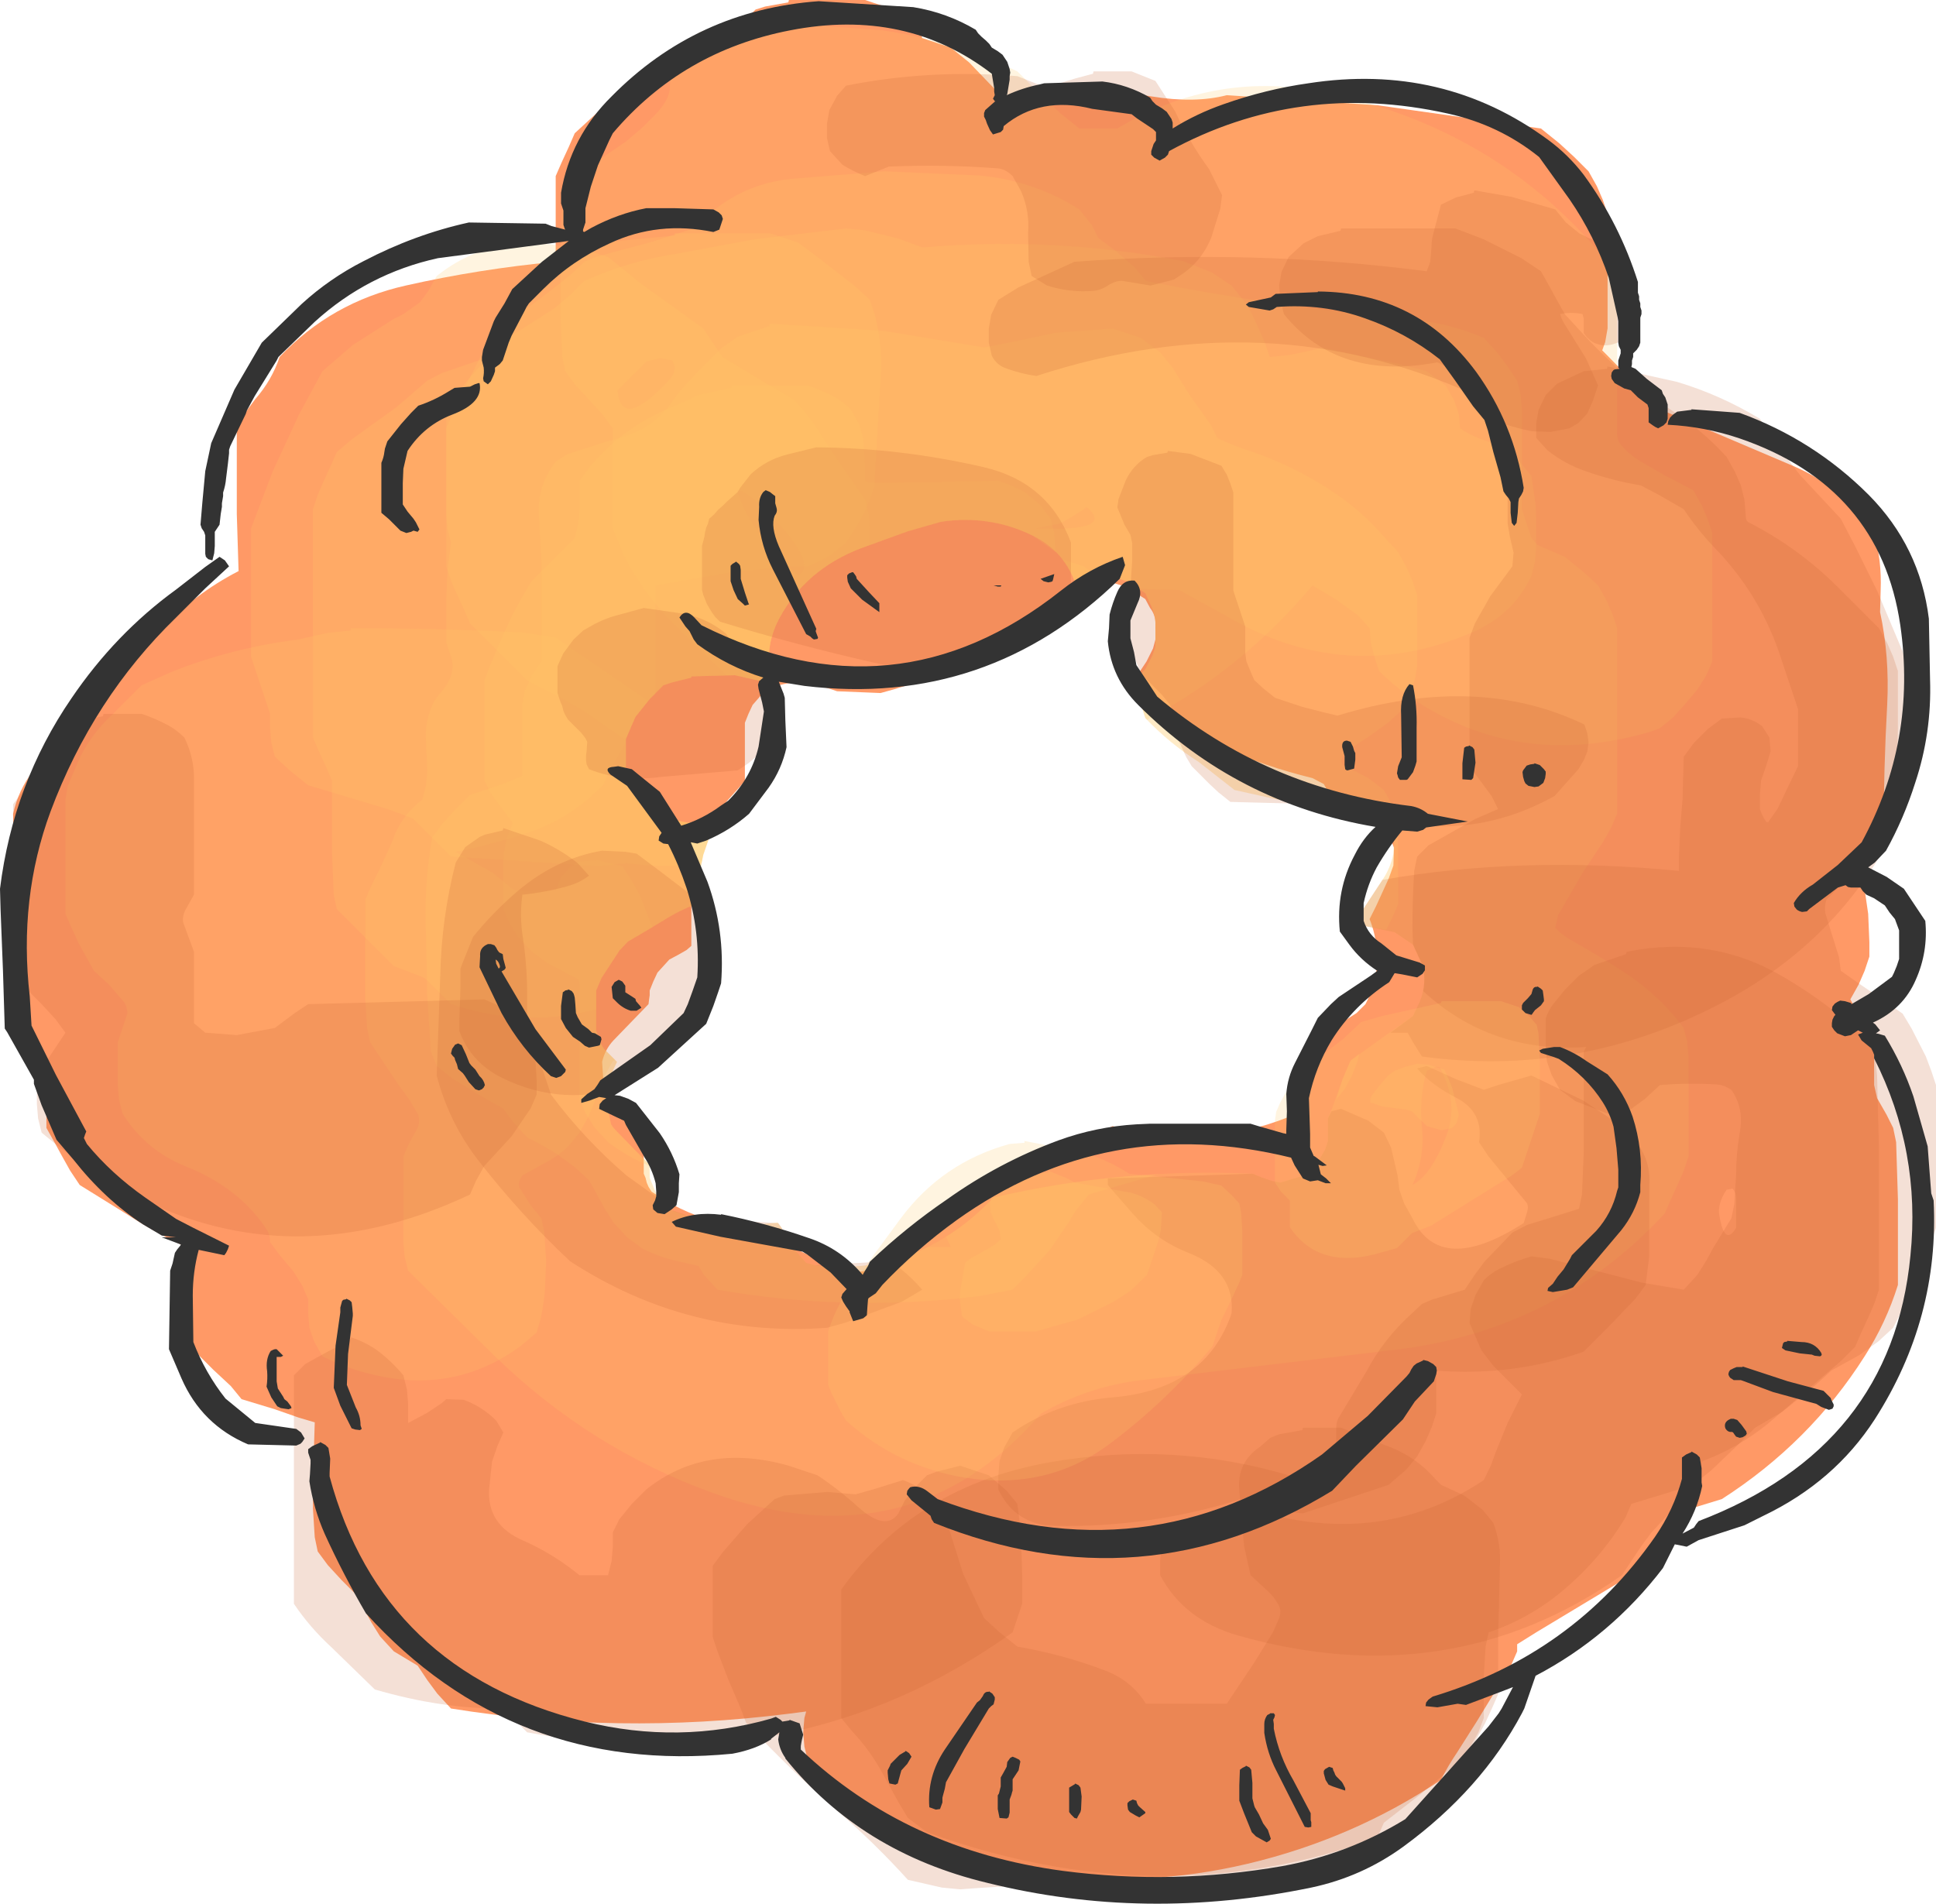 <?xml version="1.0" encoding="UTF-8" standalone="no"?>
<svg xmlns:xlink="http://www.w3.org/1999/xlink" height="160.0px" width="162.7px" xmlns="http://www.w3.org/2000/svg">
  <g transform="matrix(1.0, 0.0, 0.0, 1.0, 87.1, 80.4)">
    <path d="M43.95 -68.35 L45.2 -67.2 46.4 -66.0 47.1 -64.75 47.6 -63.6 48.0 -62.4 48.0 -61.2 48.0 -60.0 48.0 -58.8 48.0 -57.6 48.0 -55.2 48.0 -52.8 47.8 -51.65 47.55 -50.95 48.05 -50.45 52.4 -46.0 63.8 -41.15 Q67.85 -39.35 70.4 -35.6 71.05 -33.25 70.95 -30.8 L70.9 -28.95 Q71.7 -25.25 71.5 -21.2 71.2 -15.8 71.2 -10.4 L70.7 -9.25 70.05 -7.95 69.35 -6.7 69.55 -6.0 69.9 -3.6 70.0 -1.2 70.0 0.0 69.6 1.2 69.1 2.35 68.4 3.6 69.1 4.85 69.7 5.95 70.4 7.2 70.4 8.4 70.4 9.6 70.4 10.8 70.65 11.9 71.45 13.3 72.0 14.4 72.25 15.6 72.4 20.4 72.4 27.6 Q71.4 30.8 69.6 33.6 65.0 40.85 57.6 45.6 L54.0 46.7 52.35 49.6 51.6 50.8 50.3 51.8 42.0 56.8 40.4 57.8 40.4 58.4 39.9 59.55 37.0 64.3 35.35 66.9 Q34.6 68.0 34.0 69.2 26.6 74.15 17.75 76.25 0.15 80.4 -14.8 70.8 L-17.1 69.8 -18.35 68.75 -19.2 67.6 -19.5 66.4 -19.6 65.2 -19.5 64.0 -19.35 63.45 -20.9 63.65 Q-35.2 65.45 -49.2 63.2 L-50.35 61.95 -51.2 60.8 -52.0 59.6 -54.0 58.4 -55.15 57.15 -55.9 55.95 -56.5 54.85 -57.2 53.6 -58.4 52.4 -59.55 51.15 -60.4 50.0 -60.65 48.8 -60.8 46.4 -60.8 44.0 -60.65 39.2 -60.65 39.15 -62.0 38.75 -64.0 38.05 -66.8 37.2 -67.7 36.1 -69.15 34.75 -70.35 33.55 -71.2 32.4 -71.5 31.2 -71.6 30.0 -71.6 28.8 -71.6 26.4 -71.6 24.35 Q-74.05 23.2 -76.45 21.65 L-80.4 19.2 -81.2 18.0 -81.9 16.75 -82.5 15.65 -83.2 14.4 -83.2 13.2 -83.2 12.0 -83.2 10.8 -83.2 9.6 -83.7 8.45 -84.3 7.15 -84.85 6.0 -85.95 3.6 -86.4 2.4 -86.2 0.05 Q-85.75 -2.3 -85.85 -4.8 L-86.0 -12.0 Q-85.55 -14.0 -84.35 -15.55 -80.05 -21.2 -75.15 -26.35 L-72.8 -28.8 Q-71.6 -29.4 -70.55 -30.2 -68.9 -31.45 -67.05 -32.4 L-67.2 -37.2 -67.2 -42.0 -67.2 -44.4 -66.65 -45.5 -65.65 -46.85 Q-64.25 -48.45 -63.6 -50.4 -59.25 -55.0 -53.0 -56.4 -46.8 -57.8 -40.4 -58.4 L-40.4 -59.6 -40.4 -60.8 -40.4 -64.4 -40.4 -65.6 -39.9 -66.75 -39.3 -68.05 -38.8 -69.2 -36.3 -71.5 Q-31.6 -75.5 -25.6 -77.6 L-24.4 -78.8 -23.6 -79.6 -22.8 -79.85 -20.85 -80.2 -20.8 -80.4 -14.4 -80.4 -12.0 -79.6 -10.45 -78.35 -9.7 -77.55 -9.6 -77.2 -7.2 -76.4 -5.65 -75.15 -3.3 -72.7 -2.1 -71.1 Q3.05 -73.45 9.65 -72.3 13.3 -71.7 16.0 -72.4 L28.7 -71.55 42.4 -69.6 43.95 -68.35 M6.0 -31.55 L5.25 -31.4 4.4 -31.1 3.65 -30.8 2.45 -29.75 Q-4.55 -24.4 -13.1 -22.15 L-16.75 -22.3 -18.25 -22.8 Q-20.7 -23.45 -22.85 -22.3 L-23.85 -21.15 -24.2 -20.4 -24.5 -19.65 -24.5 -18.15 -24.5 -15.9 -24.5 -14.75 -26.2 -12.85 -27.85 -11.75 -28.85 -10.65 -29.2 -9.9 -29.5 -9.15 -29.5 -8.75 -29.5 -8.4 -29.5 -8.0 -29.5 -7.65 -29.5 -7.25 -29.2 -6.55 -28.85 -5.8 -28.7 -5.4 -28.75 -5.0 -28.85 -4.65 -29.0 -4.25 -29.0 -2.75 -29.0 -1.65 -29.0 -0.9 -29.4 -0.55 -30.1 -0.15 -30.85 0.25 -31.85 1.35 -32.2 2.1 -32.5 2.85 -32.5 3.25 -32.55 3.6 -32.6 4.0 -35.55 7.05 Q-36.25 7.8 -36.5 8.85 L-36.45 9.6 -36.4 10.35 -36.35 10.75 -36.25 11.1 -36.0 11.5 -34.95 12.55 -33.85 13.35 -33.85 13.75 -33.75 14.1 -33.5 14.5 -33.25 14.85 -33.05 15.25 -33.0 15.6 -33.0 16.75 -33.0 17.5 -33.0 17.85 -33.0 18.25 -32.85 18.6 -32.75 19.0 -32.6 19.35 -32.35 19.75 Q-27.65 23.05 -21.6 22.85 L-21.1 23.25 -20.85 23.6 -20.6 23.95 -20.25 24.35 -19.85 24.75 -17.95 25.65 Q-16.55 26.3 -15.0 26.5 -12.9 26.35 -11.5 24.85 L-8.1 21.75 Q-0.95 17.85 6.4 14.25 14.3 16.25 21.15 13.5 L21.5 12.75 21.85 11.95 21.9 11.6 22.0 11.25 22.85 10.05 23.5 8.25 23.4 7.1 23.8 6.75 24.25 6.35 24.65 6.0 25.4 5.7 26.9 4.75 27.65 4.0 27.85 3.6 Q28.8 1.65 28.6 -0.55 28.5 -1.9 28.0 -3.15 L28.55 -4.25 29.6 -6.55 30.0 -7.65 30.05 -9.15 29.6 -10.3 29.15 -11.0 Q28.2 -12.1 26.75 -12.35 L24.9 -12.75 24.7 -13.4 24.55 -13.8 24.35 -14.15 24.15 -14.5 23.2 -15.0 Q15.2 -16.95 9.0 -21.4 L8.75 -22.15 8.65 -22.55 8.5 -22.9 8.25 -23.3 9.25 -24.8 9.8 -25.9 10.0 -26.65 10.0 -28.15 Q9.95 -28.8 9.55 -29.3 L9.15 -30.05 7.6 -31.05 6.0 -31.55" fill="#ff9966" fill-rule="evenodd" stroke="none"/>
    <path d="M3.35 -31.1 Q2.95 -32.4 2.15 -33.4 L4.0 -32.8 5.15 -31.9 Q4.15 -31.7 3.35 -31.1 M1.5 -35.6 L1.6 -34.4 1.6 -34.0 -0.35 -35.4 Q-3.95 -37.15 -8.0 -36.55 L-10.8 -35.75 -14.8 -34.3 Q-19.45 -32.5 -21.65 -28.35 -22.95 -25.85 -22.25 -22.95 L-25.35 -23.65 -29.0 -23.55 -29.0 -23.45 -30.6 -23.05 -31.35 -22.8 -32.5 -21.65 -33.7 -20.15 -34.2 -19.0 -34.5 -18.3 -34.5 -17.9 -34.5 -17.15 -34.5 -16.75 -34.5 -15.65 -34.5 -15.25 -34.25 -14.5 -34.1 -14.15 -33.85 -13.75 Q-32.25 -11.95 -29.8 -11.35 L-27.5 -10.95 -27.5 -10.75 -27.5 -10.4 -27.5 -10.0 -28.0 -8.55 -28.3 -7.05 -28.5 -6.25 -28.5 -5.9 -28.5 -5.5 -28.5 -5.15 -28.55 -4.8 -28.6 -4.4 Q-30.0 -3.9 -31.4 -3.0 L-34.35 -1.25 -35.05 -0.5 -36.55 1.8 -37.0 2.85 -37.0 4.35 -37.0 5.5 -37.0 6.25 -36.85 6.6 -36.75 7.0 -36.6 7.35 -36.35 7.75 -36.0 8.1 -35.6 8.5 -35.25 8.85 -35.6 9.6 -35.75 10.0 -35.85 10.35 -36.0 10.75 -36.05 12.25 -35.9 13.35 -35.75 14.1 -35.5 14.45 -33.7 16.3 -32.5 17.5 -32.5 17.6 Q-34.35 16.85 -36.0 15.6 L-37.15 14.35 -37.9 13.15 -38.4 12.0 -38.4 10.8 -38.4 7.2 -38.4 2.4 Q-38.4 2.0 -38.55 1.9 L-41.1 0.55 -42.4 -0.4 -43.55 -1.65 -44.3 -2.85 -44.8 -4.0 -44.8 -5.2 -44.8 -7.6 Q-44.85 -9.45 -44.0 -11.2 L-44.85 -12.35 -45.85 -13.7 -46.4 -14.8 -46.4 -16.0 -46.4 -18.4 -46.4 -22.0 -46.4 -23.2 -45.95 -24.4 -44.9 -26.85 Q-43.85 -29.3 -42.4 -31.6 L-41.2 -32.8 -40.0 -34.0 -38.8 -35.2 -38.5 -36.4 -38.4 -37.6 -38.4 -38.8 -38.4 -40.0 -37.55 -41.15 Q-34.8 -44.45 -30.85 -46.1 -29.6 -46.6 -28.4 -47.2 L-25.65 -47.8 -25.6 -48.0 -19.2 -48.0 Q-18.0 -47.6 -16.9 -47.0 -16.2 -46.6 -15.6 -46.0 L-14.9 -44.75 -14.55 -43.6 -14.4 -41.2 -14.4 -40.0 -14.0 -39.8 -3.2 -40.0 Q-2.0 -39.6 -0.9 -39.0 L0.35 -37.95 1.2 -36.8 1.5 -35.6" fill="#ffcc66" fill-opacity="0.2" fill-rule="evenodd" stroke="none"/>
    <path d="M-30.4 -60.6 L-30.4 -60.8 -22.4 -60.8 -20.0 -60.0 -18.4 -58.8 -15.25 -56.35 -14.0 -55.2 -13.6 -54.0 Q-12.95 -51.65 -13.05 -49.2 L-13.55 -40.8 -13.6 -39.6 -14.0 -38.4 -14.5 -37.25 -15.2 -36.0 -16.0 -34.8 -17.3 -33.75 Q-18.2 -33.2 -19.2 -32.8 L-20.8 -32.8 -25.65 -32.3 -32.0 -31.2 -32.0 -30.0 -32.0 -27.6 -32.0 -25.2 -32.0 -22.8 -32.05 -22.05 -32.5 -21.65 -33.7 -20.15 -34.2 -19.0 -34.5 -18.3 -34.5 -18.0 -35.9 -15.55 -36.4 -14.4 -37.65 -13.25 Q-40.0 -11.25 -42.9 -10.35 -45.8 -9.4 -48.8 -8.8 L-47.55 -8.1 -45.7 -7.05 -44.4 -6.0 Q-44.0 -5.6 -43.55 -5.55 L-40.4 -5.6 -39.9 -6.75 -39.15 -7.55 -38.4 -8.0 -36.85 -8.1 -34.8 -7.6 -34.0 -6.4 -33.3 -5.15 -32.4 -2.8 -32.25 -2.45 -34.35 -1.25 -35.05 -0.5 -36.55 1.8 -37.0 2.85 -37.0 4.35 -37.0 4.45 Q-43.2 6.05 -49.2 4.0 L-50.4 2.8 -51.2 2.0 Q-51.4 1.8 -51.65 1.7 L-54.0 0.8 -55.2 -0.4 -56.4 -1.6 -58.8 -4.0 -59.05 -5.2 -59.2 -8.8 -59.2 -12.4 -59.2 -14.8 -59.7 -15.95 -60.3 -17.25 -60.8 -18.4 -60.8 -20.8 -60.8 -29.2 -60.8 -37.6 -60.4 -38.8 -59.9 -39.95 -59.3 -41.25 -58.8 -42.4 -57.5 -43.5 -53.75 -46.2 -51.2 -48.4 -49.95 -49.05 -48.05 -49.7 -46.0 -50.4 -45.6 -51.6 Q-44.95 -53.55 -43.75 -55.3 -41.9 -57.9 -39.2 -59.6 L-38.8 -59.8 -30.4 -60.6" fill="#ffcc66" fill-opacity="0.2" fill-rule="evenodd" stroke="none"/>
    <path d="M14.75 -57.5 L16.4 -56.4 17.45 -55.1 18.1 -54.05 18.7 -52.75 19.2 -51.6 19.6 -50.4 21.15 -50.55 Q22.6 -50.8 24.0 -51.2 L28.85 -50.15 30.35 -49.85 32.8 -49.2 34.4 -48.0 35.1 -46.75 35.5 -45.6 35.6 -44.4 Q36.2 -44.0 36.85 -43.7 L39.2 -42.8 40.7 -41.5 41.6 -40.4 41.95 -38.0 42.0 -36.8 42.0 -35.6 42.0 -34.4 41.9 -33.2 41.6 -32.0 Q40.05 -28.65 36.4 -27.15 25.95 -22.75 15.9 -28.65 L12.0 -30.8 8.8 -30.9 7.6 -31.55 6.0 -32.05 Q4.5 -31.95 3.35 -31.1 2.5 -34.0 -0.35 -35.4 -3.95 -37.15 -8.0 -36.55 L-10.8 -35.75 -14.8 -34.3 Q-19.45 -32.5 -21.65 -28.35 -22.95 -25.85 -22.25 -22.95 L-25.35 -23.65 -29.0 -23.55 -29.0 -23.45 -30.6 -23.05 -31.35 -22.8 -32.5 -21.65 -33.7 -20.15 -34.2 -19.0 -34.5 -18.3 -34.8 -18.4 -38.1 -20.7 -40.4 -22.0 -42.8 -23.2 -44.0 -24.4 -45.2 -25.6 -46.4 -26.8 -47.6 -28.0 -48.1 -29.15 -48.7 -30.45 -49.2 -31.6 -49.6 -32.8 -49.6 -36.4 -49.6 -37.6 -49.6 -38.8 -49.6 -42.4 -49.6 -46.0 -47.9 -48.35 -46.8 -49.6 -45.6 -50.8 -44.4 -52.0 -40.5 -54.5 -39.2 -55.6 -38.0 -56.8 Q-34.3 -58.45 -30.4 -59.05 L-23.65 -60.3 -16.0 -61.2 -14.45 -61.05 -11.6 -60.35 -9.6 -59.6 Q1.6 -60.55 12.35 -58.45 L14.75 -57.5" fill="#ffcc66" fill-opacity="0.2" fill-rule="evenodd" stroke="none"/>
    <path d="M6.4 -52.8 L8.8 -52.0 10.4 -50.8 11.45 -49.5 12.1 -48.45 12.85 -47.25 14.65 -44.7 15.2 -43.6 Q16.4 -43.0 17.65 -42.6 21.6 -41.3 24.95 -39.05 27.35 -37.45 29.25 -35.25 L30.4 -34.0 31.1 -32.75 31.6 -31.6 32.0 -30.4 32.0 -29.2 32.0 -28.0 32.0 -26.8 32.0 -25.6 32.0 -24.4 31.8 -23.25 31.3 -21.95 30.8 -20.8 29.55 -19.65 27.95 -18.5 Q26.8 -17.8 25.8 -16.95 L25.6 -16.4 25.7 -16.15 27.9 -15.0 29.2 -14.0 29.9 -12.75 30.25 -11.6 30.4 -9.2 30.4 -6.8 30.4 -5.6 30.4 -4.4 29.9 -3.25 29.4 -2.25 26.65 -2.75 29.05 -6.4 Q29.75 -7.4 30.0 -8.65 L30.05 -10.15 29.6 -11.3 29.15 -12.0 27.6 -13.05 26.0 -13.5 25.25 -13.4 24.4 -13.15 23.65 -12.9 20.25 -13.2 16.65 -14.0 13.65 -16.35 Q11.2 -17.9 9.15 -20.05 L8.8 -21.15 8.35 -22.3 8.15 -23.05 9.15 -24.15 9.75 -25.3 10.0 -26.05 10.0 -27.55 Q10.05 -28.5 9.7 -29.35 L9.15 -30.55 7.6 -31.55 6.0 -32.05 Q4.5 -31.95 3.35 -31.1 2.5 -34.0 -0.35 -35.4 -3.95 -37.15 -8.0 -36.55 L-10.8 -35.75 -14.8 -34.3 Q-19.45 -32.5 -21.65 -28.35 -22.95 -25.85 -22.25 -22.95 L-25.35 -23.65 -29.0 -23.55 -29.0 -23.45 -30.6 -23.05 -31.35 -22.8 -32.5 -21.65 -33.7 -20.15 -34.2 -19.0 -34.5 -18.3 -34.5 -17.9 -34.5 -17.15 -34.5 -16.75 -34.5 -15.65 -34.5 -15.25 -34.25 -14.5 -34.1 -14.15 -33.85 -13.75 Q-32.25 -11.95 -29.8 -11.35 L-27.5 -10.95 -27.5 -10.75 -27.5 -10.4 -27.5 -10.0 -28.0 -8.55 -28.3 -7.05 -28.5 -6.25 -28.5 -5.9 -28.5 -5.5 -28.5 -5.15 -28.55 -4.8 -28.6 -4.4 Q-30.0 -3.9 -31.4 -3.0 L-34.35 -1.25 -35.05 -0.5 -36.55 1.8 -37.0 2.85 -37.0 4.35 -37.0 5.5 -37.0 6.25 -36.85 6.6 -36.75 7.0 -36.6 7.35 -36.35 7.75 -36.0 8.1 -35.6 8.5 -35.25 8.85 -35.6 9.6 -35.75 10.0 -35.85 10.35 -36.0 10.75 -36.05 12.25 -35.9 13.35 -35.75 14.1 -35.5 14.45 -33.7 16.3 -32.5 17.5 -32.5 17.85 -32.5 18.25 -32.5 18.6 -32.05 19.7 -31.6 20.45 -30.85 21.25 Q-26.5 23.0 -21.75 22.35 L-21.45 22.75 -20.35 24.6 -19.35 25.75 -18.6 25.95 Q-10.0 26.95 -3.6 20.25 3.25 18.65 10.2 18.3 L4.4 20.0 3.35 21.3 2.7 22.35 1.1 24.7 -1.2 27.2 -2.0 28.0 -4.85 28.55 Q-16.0 29.9 -26.8 28.0 L-27.95 26.75 -28.4 26.0 -30.4 25.55 Q-31.8 25.2 -33.1 24.55 L-34.4 23.6 -35.55 22.35 -36.3 21.15 -36.9 20.05 -37.6 18.8 -38.85 17.65 -40.45 16.5 Q-41.6 15.8 -42.8 15.2 L-43.95 13.95 -44.8 12.8 -46.8 11.65 -49.1 10.25 -50.4 9.2 -50.9 7.95 -51.2 3.2 -51.3 -1.6 Q-51.5 -5.9 -50.8 -10.0 L-49.95 -11.15 -48.8 -12.4 -47.6 -13.6 -44.85 -14.5 -43.2 -15.2 -43.2 -16.4 -43.2 -17.6 -43.2 -18.8 -43.2 -20.0 -43.2 -21.2 -43.0 -22.35 -42.4 -23.6 -41.6 -24.8 -41.6 -26.0 -41.6 -29.6 -41.6 -33.2 -41.8 -36.8 Q-42.05 -39.5 -40.4 -41.6 L-39.5 -42.2 -35.95 -43.35 Q-32.4 -44.1 -30.8 -46.4 L-29.95 -47.55 -28.8 -48.8 -27.6 -50.0 -26.4 -51.2 -25.1 -52.1 -22.45 -53.0 -22.4 -53.2 -12.85 -52.6 -4.4 -51.2 -1.65 -51.75 1.65 -52.45 6.4 -52.8 M25.2 12.0 L25.75 10.25 26.4 8.75 27.15 8.15 27.0 8.75 26.5 10.05 25.9 11.15 25.2 12.0" fill="#ffcc66" fill-opacity="0.2" fill-rule="evenodd" stroke="none"/>
    <path d="M9.2 -56.8 Q19.2 -54.75 31.9 -53.5 34.8 -53.2 37.6 -52.0 L38.75 -50.75 39.6 -49.6 40.4 -48.4 40.7 -47.2 40.8 -46.0 40.8 -43.6 40.8 -40.0 40.8 -37.6 41.2 -36.4 41.6 -35.2 42.1 -34.6 44.4 -33.6 45.95 -32.35 47.2 -31.2 47.9 -29.95 48.4 -28.8 48.8 -27.6 48.8 -26.4 48.8 -22.8 48.8 -15.6 48.8 -14.4 48.8 -13.2 48.8 -12.0 48.3 -10.85 47.6 -9.6 46.0 -7.2 43.85 -3.5 43.6 -2.4 Q44.2 -1.8 44.9 -1.4 47.4 0.0 49.75 1.55 52.45 3.4 54.4 6.0 L54.7 7.2 54.8 8.4 54.8 10.8 54.8 14.4 54.8 16.8 54.4 18.0 53.9 19.15 53.3 20.45 52.8 21.6 Q43.4 31.75 29.25 33.15 L8.4 35.65 Q4.1 36.25 0.4 38.4 -10.55 51.05 -27.15 45.1 -37.55 41.35 -45.55 33.55 L-52.8 26.4 -53.1 25.2 -53.2 24.0 -53.2 21.6 -53.2 18.0 -53.2 16.8 -52.7 15.65 -52.0 14.4 Q-51.8 13.8 -51.95 13.3 L-52.75 11.95 -53.6 10.8 -55.2 8.4 -56.0 7.2 -56.25 6.0 -56.4 3.6 -56.4 0.0 -56.4 -4.8 -55.9 -5.95 -55.25 -7.25 -54.15 -9.65 Q-53.45 -11.8 -51.6 -13.2 L-51.3 -14.4 -51.2 -15.6 -51.3 -18.0 Q-51.45 -19.85 -50.6 -21.5 L-49.6 -22.8 Q-49.2 -23.4 -49.1 -24.05 -49.0 -24.6 -49.2 -25.2 L-49.6 -26.4 -49.6 -27.6 -49.6 -28.8 -49.6 -30.0 -49.5 -32.4 -49.2 -34.8 -49.5 -36.0 -49.6 -37.2 -49.6 -39.6 -49.6 -43.2 -49.6 -44.4 -49.1 -45.55 -48.5 -46.85 -47.95 -48.0 -46.75 -50.35 -46.0 -51.6 -45.1 -52.7 -43.6 -53.95 Q-41.8 -55.2 -40.1 -56.55 -39.0 -57.4 -38.0 -58.4 L-37.2 -58.75 -35.6 -59.2 -32.4 -60.05 -28.8 -61.2 -27.55 -62.35 Q-24.65 -64.9 -20.75 -65.35 L-12.8 -66.0 -4.85 -65.65 Q-0.25 -65.25 3.6 -62.8 L4.65 -61.5 5.2 -60.4 6.8 -59.2 8.3 -57.9 9.2 -56.8 M7.6 -31.55 L6.0 -32.05 Q4.5 -31.95 3.35 -31.1 2.5 -34.0 -0.35 -35.4 -3.95 -37.15 -8.0 -36.55 L-10.8 -35.75 -14.8 -34.3 Q-19.45 -32.5 -21.65 -28.35 -22.95 -25.85 -22.25 -22.95 L-25.35 -23.65 -29.0 -23.55 -29.0 -23.45 -30.6 -23.05 -31.35 -22.8 -32.5 -21.65 -33.7 -20.15 -34.2 -19.0 -34.5 -18.3 -34.5 -17.9 -34.5 -17.15 -34.5 -16.75 -34.5 -15.65 -34.5 -15.25 -34.25 -14.5 -34.1 -14.15 -33.85 -13.75 Q-32.25 -11.95 -29.8 -11.35 L-27.5 -10.95 -27.5 -10.75 -27.5 -10.4 -27.5 -10.0 -28.0 -8.55 -28.3 -7.05 -28.5 -6.25 -28.5 -5.9 -28.5 -5.5 -28.5 -5.15 -28.55 -4.8 -28.6 -4.4 Q-30.0 -3.9 -31.4 -3.0 L-34.35 -1.25 -35.05 -0.5 -36.55 1.8 -37.0 2.85 -37.0 4.35 -37.0 5.5 -37.0 6.25 -36.85 6.6 -36.75 7.0 -36.6 7.35 -36.35 7.75 -36.0 8.1 -35.6 8.5 -35.25 8.85 -35.6 9.6 -35.75 10.0 -35.85 10.35 -36.0 10.75 -36.05 12.25 -35.9 13.35 -35.75 14.1 -35.5 14.45 -33.7 16.3 -32.5 17.5 -32.5 17.85 -32.5 18.25 -32.5 18.6 -32.05 19.7 -31.6 20.45 -30.85 21.25 Q-26.5 23.0 -21.75 22.35 L-21.45 22.75 -20.35 24.6 -19.35 25.75 -18.6 25.95 Q-13.45 26.55 -9.1 24.4 L-7.2 24.4 -7.6 23.55 Q-5.5 22.25 -3.6 20.25 7.15 17.75 18.15 18.25 L18.9 18.55 19.75 18.85 20.5 19.0 22.35 18.45 23.4 17.75 23.85 16.95 24.25 16.25 24.4 15.85 24.5 15.5 24.5 15.1 24.5 14.75 24.5 14.35 24.5 14.0 24.5 13.6 24.8 12.9 25.75 10.25 26.4 8.75 29.1 6.8 31.65 5.0 32.0 4.25 Q32.85 2.65 32.5 0.85 L31.65 -1.0 30.1 -2.05 26.65 -2.75 29.05 -6.4 Q29.75 -7.4 30.0 -8.65 L30.05 -10.15 29.6 -11.3 29.15 -12.0 27.6 -13.05 26.0 -13.5 25.25 -13.4 24.4 -13.15 23.65 -12.9 20.25 -13.2 16.65 -14.0 13.65 -16.35 Q11.2 -17.9 9.15 -20.05 L8.8 -21.15 8.35 -22.3 8.15 -23.05 9.15 -24.15 9.75 -25.3 10.0 -26.05 10.0 -27.55 Q10.05 -28.5 9.7 -29.35 L9.15 -30.55 7.6 -31.55 M32.8 9.6 Q32.15 11.9 32.4 14.4 32.65 16.9 31.6 19.2 33.15 18.4 34.4 15.2 35.35 12.8 34.4 10.4 L34.05 9.6 33.9 9.3 33.6 9.25 32.8 9.6 M-32.8 -50.0 L-34.0 -48.8 -35.2 -47.6 Q-34.9 -44.05 -30.7 -48.65 -30.4 -49.0 -30.4 -49.6 L-30.6 -50.1 -31.6 -50.3 -32.8 -50.0" fill="#ffcc66" fill-opacity="0.2" fill-rule="evenodd" stroke="none"/>
    <path d="M-38.4 -59.6 L-36.0 -58.8 -33.15 -56.5 -29.6 -53.95 -28.0 -52.8 -27.2 -51.6 -26.4 -50.4 -24.4 -49.2 -20.4 -46.8 Q-18.9 -45.25 -17.8 -43.35 L-16.05 -40.75 -14.4 -38.4 -14.1 -37.2 -14.0 -36.0 -14.0 -34.8 -14.0 -34.6 -14.8 -34.3 Q-19.45 -32.5 -21.65 -28.35 -22.95 -25.85 -22.25 -22.95 L-25.35 -23.65 -29.0 -23.55 -29.0 -23.45 -30.6 -23.05 -31.35 -22.8 -32.5 -21.65 -33.7 -20.15 -34.2 -19.0 -34.5 -18.3 -34.5 -17.9 -34.5 -17.15 -34.5 -16.75 -34.5 -15.65 -34.5 -15.25 -34.25 -14.5 -34.1 -14.15 -33.85 -13.75 Q-32.25 -11.95 -29.8 -11.35 L-27.5 -10.95 -27.5 -10.75 -27.5 -10.4 -27.5 -10.0 -28.0 -8.55 -28.15 -7.85 Q-31.15 -7.4 -34.45 -7.85 L-36.8 -7.6 -49.2 -8.4 -50.4 -9.6 -51.6 -10.8 -52.4 -11.6 -54.4 -12.35 -61.2 -14.4 -62.75 -15.65 -64.0 -16.8 -64.3 -18.0 -64.4 -19.2 -64.4 -20.4 -64.8 -21.6 -65.2 -22.8 -65.6 -24.0 -66.0 -25.2 -66.0 -28.8 -66.0 -32.4 -66.0 -36.0 -64.15 -40.85 -61.95 -45.6 -60.0 -49.2 -57.45 -51.4 -54.0 -53.6 -53.2 -54.0 -51.8 -55.0 -51.1 -55.95 -50.4 -57.2 Q-45.4 -61.2 -38.4 -59.4 L-38.4 -59.6" fill="#ffcc66" fill-opacity="0.2" fill-rule="evenodd" stroke="none"/>
    <path d="M-81.4 -14.35 L-80.35 -16.8 Q-79.3 -18.85 -77.6 -20.4 L-75.2 -22.8 -72.75 -23.9 Q-67.6 -25.95 -62.05 -26.65 L-59.6 -27.2 -57.65 -27.4 -57.6 -27.6 Q-50.4 -27.6 -43.2 -27.25 L-40.4 -26.8 -38.75 -25.65 -32.65 -21.5 -33.7 -20.15 -34.2 -19.0 -34.5 -18.3 -34.5 -17.9 -34.5 -17.15 -34.5 -16.75 -34.5 -15.65 -34.5 -15.25 -34.25 -14.5 -34.1 -14.15 -33.85 -13.75 Q-32.25 -11.95 -29.8 -11.35 L-27.5 -11.0 -27.5 -10.75 -27.5 -10.4 -27.5 -10.0 -28.0 -8.55 -28.3 -7.05 -28.5 -6.25 -28.5 -5.9 -28.5 -5.5 -28.5 -5.15 -28.55 -4.8 -28.6 -4.4 Q-30.0 -3.9 -31.4 -3.0 L-34.35 -1.25 -35.05 -0.5 -36.55 1.8 -37.0 2.85 -37.0 4.35 -37.0 5.5 -37.0 6.25 -36.85 6.6 -36.75 7.0 -36.6 7.35 -36.35 7.75 -36.0 8.1 -35.6 8.5 -35.4 8.7 -35.6 8.8 -36.3 10.05 -36.8 11.2 -37.2 12.4 -37.7 13.55 -38.4 14.8 -39.3 15.9 Q-40.0 16.6 -40.85 17.1 L-43.2 18.4 Q-43.6 19.0 -43.45 19.4 L-42.5 20.9 -41.6 22.0 -41.35 23.2 -41.2 25.6 -41.3 28.0 Q-41.4 29.2 -41.65 30.4 L-42.0 31.6 -43.3 32.7 Q-48.9 36.85 -55.9 35.1 -58.0 34.6 -60.0 33.6 L-60.7 32.35 -61.1 31.2 -61.2 30.0 -61.2 28.8 -61.7 27.65 -62.45 26.45 -63.55 25.15 -64.4 24.0 Q-64.4 23.4 -64.65 23.0 -66.95 19.45 -71.45 17.65 -74.85 16.3 -76.8 13.2 L-77.1 12.0 -77.2 10.8 -77.2 9.6 -77.2 8.4 -77.2 7.2 -76.8 6.0 -76.4 4.8 Q-76.4 4.2 -76.7 3.8 L-77.95 2.35 -79.2 1.2 -79.9 -0.05 -80.5 -1.15 -81.1 -2.45 -81.6 -3.6 -81.6 -4.8 -81.6 -7.2 -81.6 -9.6 -81.6 -12.0 -81.6 -13.2 -81.4 -14.35" fill="#ffcc66" fill-opacity="0.2" fill-rule="evenodd" stroke="none"/>
    <path d="M48.8 -56.0 L48.8 -54.8 48.8 -52.4 48.8 -50.0 48.8 -45.2 48.8 -44.0 Q48.8 -43.4 49.1 -43.05 49.8 -42.2 50.8 -41.6 L52.8 -40.45 55.2 -39.2 55.9 -37.95 56.4 -36.8 56.8 -35.6 56.8 -34.4 56.8 -32.0 56.8 -30.8 56.8 -27.2 56.8 -24.8 56.3 -23.65 55.55 -22.45 54.45 -21.15 53.5 -20.1 52.4 -19.2 51.6 -18.9 Q40.4 -15.6 31.35 -21.85 30.0 -22.8 28.8 -24.0 L28.4 -25.2 28.1 -26.4 28.0 -27.6 27.05 -28.65 25.2 -30.0 23.2 -31.2 Q17.9 -24.85 10.8 -20.75 L9.3 -19.9 9.15 -20.05 8.8 -21.15 8.35 -22.3 8.15 -23.05 9.15 -24.15 9.75 -25.3 10.0 -26.05 10.0 -27.55 Q10.05 -28.5 9.7 -29.35 L9.15 -30.55 7.6 -31.55 6.0 -32.05 Q4.5 -31.95 3.35 -31.1 2.5 -34.0 -0.35 -35.4 -3.95 -37.15 -8.0 -36.55 L-10.8 -35.75 -14.8 -34.3 Q-19.45 -32.5 -21.65 -28.35 -22.95 -25.85 -22.25 -22.95 L-25.35 -23.65 -26.05 -23.65 -26.4 -24.0 -30.05 -27.55 Q-32.85 -30.2 -34.65 -33.7 L-35.6 -36.0 -35.6 -37.2 -35.6 -38.4 -35.6 -39.6 -35.6 -40.8 -35.6 -43.2 -35.6 -44.4 -36.45 -45.55 -37.6 -46.8 -38.75 -48.05 -39.6 -49.2 -39.85 -50.4 -40.0 -54.0 -40.0 -58.8 -39.9 -62.4 -39.6 -64.8 -38.3 -65.9 -34.5 -68.5 -33.2 -69.6 -32.0 -70.8 Q-31.4 -71.4 -31.05 -72.1 -30.8 -72.6 -30.8 -73.2 L-30.7 -74.4 -30.4 -75.6 -29.55 -76.75 -28.3 -77.7 -25.65 -78.6 -25.6 -78.8 -12.95 -77.85 Q-7.05 -77.0 -1.6 -74.4 L-0.4 -73.2 0.8 -72.0 2.05 -70.85 3.6 -69.6 6.8 -69.6 Q15.25 -74.65 24.6 -72.55 38.25 -69.6 47.05 -59.5 48.35 -58.0 48.8 -56.0 M4.0 -37.6 L2.8 -36.85 2.0 -36.4 0.0 -36.0 Q6.7 -35.7 4.2 -37.8 L4.0 -37.6 M-25.2 -39.2 Q-24.55 -37.25 -23.3 -35.55 -21.85 -33.6 -20.0 -32.0 -18.3 -33.05 -22.6 -37.4 -24.45 -39.25 -25.2 -39.2" fill="#ffcc66" fill-opacity="0.2" fill-rule="evenodd" stroke="none"/>
    <path d="M42.4 -57.6 L43.1 -56.35 43.7 -55.25 44.4 -54.0 45.55 -52.75 Q49.1 -48.8 53.4 -45.9 55.95 -44.25 58.0 -42.0 L58.7 -40.75 59.2 -39.6 59.5 -38.4 59.6 -37.2 Q59.6 -36.6 59.85 -36.5 63.95 -34.4 67.2 -31.2 L70.8 -27.6 71.5 -26.35 72.0 -25.2 72.4 -24.0 72.4 -22.8 72.4 -19.2 72.25 -13.2 72.0 -10.8 71.15 -9.65 68.8 -7.2 66.4 -4.8 Q66.2 -4.2 66.3 -3.65 L66.7 -2.35 67.45 0.05 67.6 1.2 69.25 2.35 71.15 3.65 72.8 4.8 73.55 6.05 74.75 8.4 75.2 9.6 75.6 10.8 75.6 12.0 75.6 15.6 75.6 20.4 75.6 22.8 75.2 24.0 74.3 26.35 73.2 28.8 72.0 31.2 70.75 32.35 69.15 33.5 66.8 34.8 65.55 35.95 62.7 38.25 60.4 39.6 59.2 40.8 56.75 43.15 55.2 44.4 52.8 45.15 50.0 46.0 49.5 47.15 Q47.45 50.55 44.4 53.15 41.55 55.6 38.0 56.8 L37.75 58.0 37.6 60.4 37.6 62.8 37.6 64.0 37.15 65.2 35.85 67.5 Q34.65 69.25 33.75 71.1 L32.8 72.4 Q12.6 81.5 -9.2 73.6 L-10.8 72.4 -11.55 71.15 -12.85 68.8 Q-13.9 66.8 -15.5 65.1 L-16.4 64.0 -16.4 62.8 -16.4 59.2 -16.4 54.4 -16.4 53.2 Q-10.15 44.5 1.15 42.5 11.4 40.7 21.2 43.6 L25.2 43.2 25.2 42.0 25.2 40.8 25.2 39.6 Q25.2 39.0 25.5 38.6 L27.75 34.85 Q29.2 32.1 31.6 29.95 L32.4 29.2 33.2 28.85 36.0 28.0 36.8 26.8 37.65 25.65 40.0 23.2 41.25 22.55 43.2 21.95 45.6 21.2 45.85 20.0 46.0 16.4 46.0 10.4 46.0 8.0 46.2 7.6 Q38.2 8.15 32.5 2.9 32.7 1.9 32.5 0.85 L31.65 -1.0 31.6 -2.4 Q31.6 -4.8 31.75 -7.2 L32.0 -8.4 32.95 -9.35 36.85 -11.55 38.8 -12.4 38.25 -13.5 37.25 -14.85 36.4 -16.0 36.4 -17.2 36.4 -20.8 36.4 -25.6 36.4 -26.8 36.85 -28.0 38.15 -30.3 40.0 -32.8 40.1 -33.95 39.8 -35.25 39.6 -36.4 39.6 -37.6 39.6 -38.8 39.6 -40.0 39.6 -41.2 39.4 -42.3 38.1 -44.85 37.5 -45.95 36.8 -47.2 35.6 -48.4 34.4 -49.6 33.7 -49.95 Q25.35 -48.35 20.8 -54.0 L20.5 -55.2 20.4 -56.4 20.6 -57.55 21.2 -58.8 22.45 -59.95 23.65 -60.55 25.55 -61.0 25.6 -61.2 35.2 -61.2 37.55 -60.3 40.75 -58.7 42.4 -57.6 M58.8 20.4 Q58.8 19.8 58.5 19.5 L58.0 19.6 Q57.2 20.8 57.4 21.8 57.85 24.4 58.8 22.8 L58.8 21.6 58.8 20.4" fill="#cc6633" fill-opacity="0.2" fill-rule="evenodd" stroke="none"/>
    <path d="M-35.05 47.3 L-34.0 46.0 -32.8 44.8 Q-27.8 40.8 -20.8 42.8 L-18.4 43.6 Q-16.6 44.8 -15.0 46.25 -12.65 48.35 -11.6 46.8 L-11.05 45.7 -10.0 44.4 -9.2 43.6 -8.4 43.3 -6.4 42.8 -4.0 43.6 -2.5 44.9 -1.6 46.0 -1.3 48.4 -1.2 52.0 -1.2 54.4 -1.6 55.6 -2.0 56.8 Q-19.9 69.6 -42.8 65.2 L-44.0 64.0 -44.8 63.2 Q-49.95 63.25 -55.6 61.6 L-59.25 58.05 Q-61.05 56.4 -62.4 54.4 L-62.4 46.0 -62.4 37.6 -62.4 35.2 -61.45 34.25 Q-59.6 33.2 -57.7 32.25 L-57.6 32.0 Q-56.4 32.4 -55.4 33.1 -54.2 34.0 -53.2 35.2 L-52.9 36.4 -52.8 37.6 -52.8 38.8 -52.8 39.2 -51.2 38.35 -50.0 37.55 -49.6 37.2 -48.15 37.25 Q-46.6 37.8 -45.4 39.0 L-44.8 40.0 -45.3 41.15 -45.75 42.45 -46.0 44.8 Q-46.15 47.8 -43.1 49.1 -40.6 50.2 -38.4 52.0 L-36.0 52.0 -35.7 50.8 -35.6 49.6 -35.6 48.4 -35.05 47.3" fill="#cc6633" fill-opacity="0.2" fill-rule="evenodd" stroke="none"/>
    <path d="M18.8 41.2 L19.65 40.45 20.4 40.15 22.35 39.8 22.4 39.6 25.6 39.6 29.25 41.05 Q31.85 41.95 33.6 44.0 L34.0 44.4 35.95 45.3 37.5 46.5 38.4 47.6 Q39.05 49.35 38.95 51.2 L38.8 57.2 38.8 62.0 38.3 63.15 37.7 64.45 37.1 65.55 36.4 66.8 35.15 67.95 32.35 70.35 29.2 72.8 28.7 73.95 27.9 75.1 26.4 76.4 24.0 77.2 19.2 78.8 Q6.15 77.4 -6.4 78.4 L-7.95 78.25 -10.8 77.6 Q-13.65 74.45 -16.85 71.7 -20.8 68.25 -24.4 64.4 L-24.85 63.2 -25.9 60.75 -26.8 58.4 -27.2 57.2 -27.2 56.0 -27.2 54.8 -27.2 53.6 -27.2 52.4 -27.2 51.2 -26.35 50.05 -24.3 47.7 -22.0 45.6 -21.2 45.3 -17.6 45.0 -15.2 45.2 -13.6 44.75 -11.2 44.0 Q-10.2 44.4 -9.3 44.95 L-8.0 46.0 -7.25 48.4 -6.15 51.9 -4.4 55.6 -3.15 56.75 -1.6 58.0 Q2.2 58.65 5.75 60.0 8.0 60.85 9.2 62.8 L16.0 62.8 16.8 61.6 18.4 59.2 19.9 56.75 20.4 55.6 Q20.6 55.0 20.4 54.6 20.0 53.8 19.25 53.15 L18.0 52.0 17.45 49.55 17.05 44.8 Q16.85 42.5 18.8 41.2" fill="#cc6633" fill-opacity="0.2" fill-rule="evenodd" stroke="none"/>
    <path d="M49.6 -0.4 Q56.75 -1.85 62.75 1.7 67.05 4.2 70.4 7.6 L70.65 10.0 70.8 16.0 70.8 26.8 70.8 28.0 70.4 29.2 69.9 30.35 69.3 31.65 68.8 32.8 67.6 34.0 61.55 39.2 Q59.05 41.25 56.0 42.4 L55.3 43.65 54.7 44.75 54.0 46.0 52.8 47.2 51.65 48.45 50.8 49.6 49.2 52.0 Q34.75 62.15 16.9 57.05 12.4 55.75 10.4 52.0 L10.4 50.8 Q10.4 50.2 10.65 49.7 L11.6 48.4 Q15.8 46.1 20.75 47.15 29.95 49.1 37.6 44.0 L38.2 42.75 38.6 41.65 39.6 39.2 40.8 36.8 39.6 35.6 38.4 34.4 37.4 33.1 36.4 30.8 36.5 29.6 36.9 28.45 37.6 27.2 Q38.2 26.6 38.9 26.25 40.2 25.6 41.6 25.2 L43.15 25.4 50.85 27.4 54.4 28.0 55.55 26.75 56.3 25.55 56.9 24.45 58.4 22.0 58.65 20.8 58.8 18.4 Q58.8 16.6 59.1 14.85 59.5 12.75 58.4 11.2 57.8 10.8 57.2 10.75 54.8 10.6 52.4 10.8 L51.15 11.95 50.0 12.8 48.0 13.2 45.3 12.15 44.0 11.2 43.3 9.95 42.9 8.8 42.8 7.6 42.8 6.4 42.8 5.2 Q43.0 4.6 43.35 4.1 L44.4 2.8 45.6 1.6 46.9 0.7 49.55 -0.2 49.6 -0.4" fill="#cc6633" fill-opacity="0.2" fill-rule="evenodd" stroke="none"/>
    <path d="M29.05 -6.4 L29.1 -6.45 Q40.75 -8.5 54.0 -7.2 L54.0 -8.4 54.1 -10.8 54.3 -13.2 54.4 -16.8 55.25 -17.95 56.45 -19.15 57.6 -20.0 59.15 -20.1 Q60.2 -20.0 61.0 -19.35 L61.6 -18.4 61.7 -17.25 61.3 -15.95 60.9 -14.8 60.8 -13.6 60.8 -12.4 Q61.0 -11.8 61.35 -11.3 L61.5 -11.3 62.3 -12.45 62.85 -13.6 64.0 -16.0 64.0 -17.2 64.0 -18.4 64.0 -19.6 64.0 -20.8 62.4 -25.6 Q60.7 -30.5 57.1 -34.25 55.6 -35.8 54.4 -37.6 L52.4 -38.75 50.8 -39.6 Q48.4 -40.0 46.15 -40.8 44.4 -41.4 42.95 -42.55 L42.0 -43.6 42.0 -44.8 42.2 -45.95 42.8 -47.2 43.75 -48.15 46.0 -49.2 47.95 -49.4 48.0 -49.6 53.85 -48.3 Q57.5 -47.2 60.8 -45.2 L62.4 -42.8 64.15 -40.5 67.6 -36.8 68.85 -34.4 70.65 -30.75 73.15 -24.8 73.6 -23.6 73.6 -22.4 73.6 -20.0 73.6 -17.6 73.6 -14.0 Q68.9 -1.85 57.1 4.15 45.35 10.15 32.4 8.4 L31.65 7.2 31.2 6.4 29.75 6.4 31.65 5.0 32.0 4.25 Q32.85 2.65 32.5 0.85 L31.65 -1.0 30.1 -2.05 26.65 -2.75 29.05 -6.4" fill="#cc6633" fill-opacity="0.2" fill-rule="evenodd" stroke="none"/>
    <path d="M45.95 12.1 L49.8 14.65 Q50.2 15.0 50.4 15.6 51.65 17.15 51.5 19.2 L51.5 21.6 51.5 25.2 51.2 27.6 50.35 28.75 48.0 31.2 46.8 32.4 46.0 33.2 Q40.1 35.3 33.6 34.8 L33.6 36.0 33.6 37.2 33.6 38.4 33.2 39.6 32.7 40.75 32.0 42.0 31.1 43.1 29.6 44.4 27.2 45.2 22.4 46.8 20.85 46.65 18.0 45.95 17.2 45.6 Q9.55 48.0 1.6 47.85 -1.75 47.8 -3.2 44.8 L-3.2 43.6 -3.1 42.4 -2.7 41.25 -2.0 40.0 Q1.7 37.45 6.4 37.05 14.2 36.4 16.4 30.0 16.7 26.5 12.9 24.95 10.05 23.85 8.05 21.55 L6.0 19.2 6.0 18.65 18.15 18.25 18.9 18.55 19.75 18.85 20.5 19.0 22.35 18.45 23.4 17.75 23.85 16.95 24.25 16.25 24.4 15.85 24.5 15.5 24.5 15.1 24.5 14.75 24.5 14.35 24.5 14.0 24.5 13.6 24.8 13.0 25.6 12.8 27.9 13.8 29.2 14.8 29.8 16.05 30.35 18.4 30.5 19.6 30.9 20.75 31.6 22.0 Q33.95 26.9 40.95 22.4 L41.2 21.6 Q41.4 21.0 41.2 20.7 L38.9 17.9 38.0 16.8 37.2 15.6 Q37.6 13.05 35.25 11.85 33.2 10.8 32.0 9.4 L32.8 9.2 35.25 10.3 37.6 11.2 38.8 10.8 41.6 10.0 45.95 12.1" fill="#cc6633" fill-opacity="0.2" fill-rule="evenodd" stroke="none"/>
    <path d="M8.0 -74.4 L10.0 -73.6 11.65 -71.05 Q12.85 -68.45 14.5 -66.2 L15.6 -64.0 15.45 -62.85 14.7 -60.45 Q13.85 -58.35 12.0 -57.2 L11.55 -56.9 9.6 -56.4 7.2 -56.8 Q6.6 -56.8 6.0 -56.4 5.4 -56.0 4.75 -55.95 2.8 -55.8 0.9 -56.4 L-0.4 -57.2 -0.65 -58.4 -0.7 -60.8 Q-0.55 -62.65 -1.3 -64.35 L-2.0 -65.6 Q-2.6 -66.2 -3.25 -66.25 -7.8 -66.6 -12.4 -66.4 L-14.4 -65.6 Q-15.4 -66.0 -16.3 -66.55 L-17.35 -67.7 -17.6 -68.8 -17.6 -70.0 -17.4 -71.15 -16.75 -72.35 -16.0 -73.2 Q-8.95 -74.6 -1.6 -74.0 L0.4 -73.2 1.95 -73.4 3.25 -73.8 4.75 -74.2 4.8 -74.4 8.0 -74.4" fill="#cc6633" fill-opacity="0.2" fill-rule="evenodd" stroke="none"/>
    <path d="M46.4 -60.4 L48.4 -59.6 Q48.6 -59.0 48.95 -58.5 L50.0 -57.2 50.2 -56.0 50.1 -54.8 50.0 -53.6 50.0 -52.4 Q49.4 -51.8 48.7 -51.55 47.8 -51.2 46.95 -51.55 46.4 -51.8 46.0 -52.4 L46.0 -53.6 45.9 -54.0 Q45.0 -54.2 44.0 -54.0 44.2 -53.4 44.55 -52.9 L46.2 -50.25 47.2 -48.0 46.8 -46.8 46.3 -45.65 45.55 -44.85 44.8 -44.4 43.2 -44.1 41.65 -44.15 Q40.4 -44.4 39.2 -44.8 L38.0 -46.0 36.8 -47.2 Q19.5 -55.15 0.0 -48.8 -1.4 -49.0 -2.7 -49.5 -3.4 -49.8 -3.75 -50.5 L-4.0 -51.6 -4.0 -52.8 -3.8 -53.95 -3.2 -55.2 -1.5 -56.25 3.2 -58.4 Q18.2 -59.5 32.8 -57.6 L33.1 -58.4 33.2 -59.6 Q33.2 -60.2 33.35 -60.75 L34.0 -63.2 35.25 -63.8 36.75 -64.2 36.8 -64.4 39.95 -63.85 43.6 -62.8 44.5 -61.7 45.6 -60.8 46.4 -60.4" fill="#cc6633" fill-opacity="0.2" fill-rule="evenodd" stroke="none"/>
    <path d="M-85.15 -13.95 L-83.35 -16.5 Q-82.6 -17.6 -82.0 -18.8 L-80.8 -19.65 -80.35 -19.85 -78.45 -20.2 -78.4 -20.4 -75.2 -20.4 Q-74.0 -20.0 -72.9 -19.4 -72.2 -19.0 -71.6 -18.4 -70.75 -16.65 -70.8 -14.8 L-70.8 -7.6 -70.8 -5.2 -71.5 -3.95 Q-71.8 -3.4 -71.7 -2.85 L-70.8 -0.4 -70.8 0.8 -70.8 2.0 -70.8 4.4 -70.8 5.6 -69.85 6.4 -67.2 6.6 -64.0 6.0 -62.4 4.8 -61.2 4.0 -46.4 3.6 -44.1 4.6 -42.8 5.6 -42.4 6.8 -42.15 8.0 -42.0 10.4 -42.0 11.6 -42.5 12.75 -44.1 15.1 -46.4 17.6 -47.1 18.85 -47.6 20.0 Q-66.75 29.05 -83.6 14.8 L-83.9 13.6 -84.0 12.4 -84.0 11.2 -83.8 10.05 -83.2 8.8 -81.6 6.4 -82.45 5.25 -83.6 4.0 -86.0 1.6 -86.0 -2.0 -86.0 -10.4 -86.0 -12.8 -85.15 -13.95" fill="#cc6633" fill-opacity="0.2" fill-rule="evenodd" stroke="none"/>
    <path d="M-41.7 -9.75 Q-40.0 -9.0 -38.55 -7.85 L-37.6 -6.8 Q-38.4 -6.2 -39.3 -5.95 -41.2 -5.4 -43.2 -5.2 -43.45 -3.35 -43.15 -1.55 -42.8 0.8 -42.8 3.2 L-42.8 5.6 -42.0 8.0 -41.6 9.2 -40.8 11.6 Q-38.0 15.35 -34.45 18.4 L-31.6 20.45 -30.85 21.25 -28.6 22.0 -27.6 22.4 -26.8 22.35 Q-24.25 22.2 -21.95 22.4 L-21.7 22.4 -21.45 22.75 -20.35 24.6 -19.35 25.75 -18.6 25.95 -12.3 25.6 Q-10.8 26.6 -9.6 28.0 L-11.3 29.0 -16.0 30.75 -17.6 31.2 Q-29.3 32.05 -39.2 25.6 -43.35 21.7 -46.85 17.2 -49.35 14.0 -50.4 10.0 L-50.1 1.6 Q-50.0 -3.25 -48.8 -7.9 L-48.0 -9.2 -46.8 -10.05 -46.35 -10.25 -44.85 -10.6 -44.8 -10.8 -41.7 -9.75" fill="#cc6633" fill-opacity="0.2" fill-rule="evenodd" stroke="none"/>
    <path d="M2.9 -34.4 L2.9 -33.65 2.9 -32.9 2.9 -31.8 2.9 -31.05 2.9 -29.9 2.75 -29.55 2.6 -29.15 2.4 -28.8 2.15 -28.4 1.65 -27.65 1.4 -27.3 Q-5.3 -22.85 -13.65 -24.7 -20.25 -26.2 -26.6 -28.15 L-27.0 -28.55 -27.25 -28.9 -27.5 -29.3 -27.7 -29.65 -28.0 -30.4 -28.1 -30.8 -28.1 -31.15 -28.1 -31.9 -28.1 -32.3 -28.1 -33.05 -28.1 -33.8 -28.1 -34.55 -28.0 -34.9 -27.9 -35.3 -27.85 -35.65 -27.75 -36.05 -27.6 -36.4 -27.5 -36.8 -27.1 -37.15 -26.75 -37.55 -26.35 -37.9 -26.0 -38.25 -25.1 -39.05 -24.9 -39.4 -24.0 -40.55 Q-22.7 -41.75 -20.95 -42.2 L-18.5 -42.8 Q-11.45 -42.75 -4.5 -41.15 1.0 -39.9 2.9 -34.8 L2.9 -34.4" fill="#cc6633" fill-opacity="0.2" fill-rule="evenodd" stroke="none"/>
    <path d="M-38.9 -26.65 L-38.1 -27.4 -37.4 -27.8 Q-36.25 -28.45 -35.0 -28.75 L-33.0 -29.3 -29.55 -28.8 Q-27.6 -28.4 -26.1 -27.15 L-25.85 -26.8 -25.6 -26.4 -25.3 -26.1 -24.25 -25.6 -23.5 -25.3 -23.1 -24.9 -22.75 -24.55 -22.35 -24.15 -22.15 -23.75 -22.0 -23.4 -21.85 -23.05 -21.85 -22.65 -21.85 -21.9 -21.85 -20.8 -21.9 -19.3 -22.0 -18.55 -22.15 -18.2 -22.85 -17.4 -24.2 -16.25 -25.1 -15.65 -31.55 -15.1 Q-34.85 -14.65 -37.6 -15.75 L-37.8 -16.15 -37.85 -16.5 -37.85 -16.9 -37.8 -17.3 -37.75 -18.05 -37.9 -18.35 -38.25 -18.8 -38.6 -19.15 -39.0 -19.55 -39.35 -19.9 -39.6 -20.3 -39.75 -20.65 -39.85 -21.05 -40.0 -21.4 -40.25 -22.15 -40.25 -22.55 -40.25 -22.9 -40.25 -23.3 -40.25 -23.65 -40.25 -24.05 -40.25 -24.4 -40.1 -24.75 -39.75 -25.5 -38.9 -26.65" fill="#cc6633" fill-opacity="0.2" fill-rule="evenodd" stroke="none"/>
    <path d="M-47.65 -0.9 L-47.35 -1.65 Q-45.65 -3.75 -43.6 -5.5 -40.35 -8.25 -36.5 -8.9 L-34.5 -8.8 -33.6 -8.65 -31.6 -7.15 -28.65 -4.9 -27.85 -4.15 -27.65 -3.75 -27.5 -3.4 -27.35 -3.0 -27.35 -2.65 -27.35 -1.5 -27.35 -0.4 -27.4 1.1 -27.5 1.5 -27.65 1.85 -28.0 2.25 -28.35 2.6 -28.5 2.95 -28.85 3.75 -29.25 4.45 -29.75 5.25 -29.85 5.6 -29.95 5.95 -30.25 6.75 -30.35 7.1 -31.0 7.85 -32.5 9.35 -34.0 10.75 Q-39.7 12.8 -45.0 10.15 -47.55 8.85 -48.5 6.25 L-48.5 5.5 -48.45 4.0 -48.4 2.5 -48.4 1.0 -48.25 0.6 -47.95 -0.15 -47.65 -0.9" fill="#cc6633" fill-opacity="0.2" fill-rule="evenodd" stroke="none"/>
    <path d="M12.95 -42.25 L15.55 -41.25 16.0 -40.5 16.3 -39.75 16.55 -39.0 16.55 -36.75 16.55 -32.25 16.55 -30.75 16.8 -30.0 17.05 -29.25 17.3 -28.5 17.55 -27.75 17.55 -27.0 17.55 -26.25 17.55 -25.5 17.65 -24.8 18.0 -23.95 18.3 -23.25 19.05 -22.55 20.05 -21.75 22.3 -21.0 24.05 -20.55 25.3 -20.25 Q37.05 -23.85 46.05 -19.5 L46.3 -18.75 46.4 -18.0 46.3 -17.25 46.0 -16.5 45.55 -15.75 43.55 -13.5 Q35.1 -8.8 25.8 -12.75 L16.3 -13.0 15.3 -13.8 14.55 -14.5 13.05 -16.0 12.6 -16.75 12.25 -17.5 11.55 -19.0 11.55 -19.75 11.55 -20.5 11.2 -21.2 10.55 -22.0 9.05 -23.5 8.6 -24.25 8.3 -25.0 8.05 -25.75 7.8 -26.5 Q7.6 -27.65 7.75 -28.8 L8.05 -33.25 8.05 -34.75 7.9 -35.45 7.4 -36.3 6.8 -37.75 6.9 -38.45 7.5 -40.0 Q8.1 -41.3 9.3 -42.0 L9.8 -42.15 11.0 -42.35 11.05 -42.5 12.95 -42.25" fill="#cc6633" fill-opacity="0.2" fill-rule="evenodd" stroke="none"/>
    <path d="M7.8 18.25 L14.0 18.9 15.55 19.25 16.45 20.1 17.05 20.75 17.2 21.5 17.3 23.0 17.3 24.5 17.3 25.25 17.3 26.75 17.0 27.5 16.3 29.0 15.55 30.55 15.3 31.25 14.8 32.75 Q10.95 37.35 6.3 40.85 1.0 44.9 -6.0 43.8 -11.75 42.85 -16.0 39.0 L-16.45 38.25 -16.8 37.55 -17.2 36.75 -17.5 36.0 -17.5 35.25 -17.5 34.5 -17.5 33.75 -17.5 33.0 -17.5 32.25 -17.5 31.5 Q-16.85 29.45 -15.6 27.7 L-11.4 22.0 Q-7.9 17.3 -2.25 15.75 L-1.0 15.65 -1.0 15.5 3.65 16.4 Q5.85 17.0 7.8 18.25" fill="#ffcc66" fill-opacity="0.2" fill-rule="evenodd" stroke="none"/>
    <path d="M9.95 20.85 L10.55 21.5 10.45 23.0 10.3 23.75 10.05 24.5 9.55 26.0 9.3 26.75 7.9 28.1 6.5 29.0 3.5 30.5 1.55 31.05 0.0 31.5 -4.0 31.5 -5.4 30.9 -6.25 30.25 -6.45 28.75 -6.4 28.05 -6.25 27.25 -6.0 25.75 -5.45 25.3 -4.95 25.05 -3.8 24.4 Q-3.35 24.15 -3.0 23.75 L-3.1 23.05 -3.5 22.25 -3.85 21.5 -3.9 20.75 -3.75 20.0 -3.15 19.35 -2.5 18.75 -2.25 18.5 -0.95 18.35 1.0 18.15 1.0 18.0 2.5 18.6 3.25 19.0 7.95 19.85 Q9.05 20.15 9.95 20.85" fill="#ffcc66" fill-opacity="0.2" fill-rule="evenodd" stroke="none"/>
    <path d="M41.45 5.05 L42.05 5.75 42.2 6.5 42.3 8.75 42.3 12.5 42.3 13.25 42.05 14.0 41.55 15.5 40.8 17.75 39.95 18.4 33.2 22.6 31.55 23.25 30.8 24.0 30.3 24.5 29.05 24.85 Q23.8 26.45 21.3 22.75 L21.3 22.0 21.3 21.25 21.3 20.5 20.55 19.75 20.05 19.0 20.05 18.25 20.05 16.75 20.05 14.5 20.05 13.75 20.15 13.05 20.5 12.25 21.3 10.8 21.8 10.0 22.6 9.35 25.75 6.95 27.3 5.5 29.05 5.0 34.0 3.9 34.05 3.75 39.05 3.75 40.55 4.25 41.45 5.05" fill="#ffcc66" fill-opacity="0.2" fill-rule="evenodd" stroke="none"/>
    <path d="M33.0 9.1 L34.3 9.5 34.95 11.05 35.5 13.3 35.3 14.0 34.95 14.4 34.05 14.6 32.8 14.25 32.05 13.5 31.55 13.0 31.0 12.85 29.05 12.6 28.05 12.25 Q28.05 11.9 28.2 11.65 L28.95 10.7 29.55 10.0 30.1 9.6 31.05 9.25 32.05 9.0 33.0 9.1" fill="#ffcc66" fill-opacity="0.2" fill-rule="evenodd" stroke="none"/>
    <path d="M46.0 -65.7 Q49.0 -61.6 50.55 -56.7 L50.55 -56.4 50.55 -56.1 50.55 -55.8 50.65 -55.5 50.65 -55.2 50.75 -54.9 50.75 -54.6 50.85 -54.3 50.85 -54.0 50.75 -53.7 50.75 -53.4 50.75 -53.1 50.75 -52.8 50.75 -52.5 50.75 -52.2 50.75 -51.9 50.75 -51.6 50.65 -51.3 50.45 -51.0 50.15 -50.7 50.15 -50.4 50.05 -50.1 50.05 -49.8 50.0 -49.55 50.35 -49.4 51.3 -48.55 52.55 -47.6 52.65 -47.3 52.85 -47.0 52.95 -46.7 53.05 -46.4 53.05 -46.1 53.05 -45.5 53.05 -45.2 52.95 -44.9 52.7 -44.65 52.25 -44.4 Q52.0 -44.5 51.8 -44.65 L51.45 -44.9 51.45 -45.2 51.45 -45.8 51.45 -46.1 51.35 -46.4 50.55 -47.0 49.95 -47.6 49.4 -47.75 48.6 -48.2 48.35 -48.55 48.3 -48.8 48.35 -49.1 48.5 -49.3 48.6 -49.35 49.0 -49.4 48.9 -49.5 48.9 -49.8 48.9 -50.1 49.0 -50.4 49.1 -50.7 49.1 -51.0 48.95 -51.3 48.9 -51.6 48.9 -51.9 48.9 -52.2 48.9 -52.5 48.9 -52.8 48.9 -53.1 48.9 -53.4 48.85 -53.7 48.1 -57.05 Q46.9 -60.6 44.8 -63.65 L42.25 -67.2 Q38.9 -69.9 34.6 -70.85 22.05 -73.65 11.15 -67.7 L11.05 -67.4 10.8 -67.15 10.35 -66.9 9.9 -67.15 9.65 -67.4 9.65 -67.7 9.75 -68.0 9.85 -68.3 10.05 -68.6 10.05 -68.7 10.05 -69.0 10.05 -69.3 9.8 -69.55 8.45 -70.45 8.0 -70.8 4.7 -71.25 Q0.3 -72.35 -2.75 -69.8 L-2.8 -69.5 -3.0 -69.3 -3.65 -69.1 -3.9 -69.45 -4.15 -70.0 -4.25 -70.3 -4.4 -70.6 -4.4 -70.9 -4.3 -71.15 -3.45 -71.9 -3.5 -71.9 -3.65 -72.1 -3.5 -72.4 -3.55 -72.7 -3.55 -73.0 -3.6 -73.3 -3.7 -73.9 -3.75 -74.2 Q-10.95 -79.75 -20.7 -77.85 -29.75 -76.1 -35.6 -69.2 L-35.9 -68.6 -36.85 -66.5 -37.45 -64.7 -37.9 -62.9 -37.9 -62.6 -37.9 -62.3 -37.9 -62.0 -37.9 -61.7 -38.0 -61.4 -38.1 -61.1 -38.1 -60.95 -38.0 -60.9 -37.4 -61.25 Q-35.15 -62.45 -32.8 -62.9 L-30.35 -62.9 -27.15 -62.8 -26.7 -62.55 -26.45 -62.3 -26.35 -62.0 -26.45 -61.7 -26.55 -61.4 -26.65 -61.1 -27.15 -60.9 Q-31.8 -61.85 -35.85 -59.95 -39.05 -58.5 -41.45 -56.1 L-42.65 -54.9 -42.85 -54.6 -43.0 -54.3 -44.1 -52.2 -44.35 -51.6 -44.45 -51.3 -44.65 -50.7 -44.85 -50.1 -45.1 -49.8 -45.5 -49.5 -45.5 -49.2 -45.6 -48.9 -45.85 -48.35 -46.1 -48.1 -46.45 -48.35 -46.5 -48.6 Q-46.4 -49.05 -46.45 -49.5 L-46.6 -50.1 -46.6 -50.4 -46.5 -51.0 -45.6 -53.4 -45.45 -53.7 -44.7 -54.9 -44.05 -56.1 -41.55 -58.4 -39.3 -60.15 -50.3 -58.7 Q-56.2 -57.4 -60.65 -53.35 L-63.7 -50.4 -63.85 -50.1 -65.7 -47.1 -66.35 -45.9 -66.45 -45.6 -67.75 -42.9 -67.85 -42.6 -67.85 -42.3 -67.95 -41.4 -68.1 -40.2 Q-68.15 -39.6 -68.35 -39.0 L-68.35 -38.7 -68.45 -38.1 -68.45 -37.8 -68.55 -37.2 -68.65 -36.3 -68.85 -36.0 -69.05 -35.7 -69.05 -35.4 -69.05 -34.8 -69.05 -34.5 -69.1 -33.9 -69.25 -33.3 -69.6 -33.4 -69.8 -33.6 -69.85 -33.85 -69.85 -33.9 -69.85 -34.2 -69.85 -34.5 -69.85 -34.8 -69.85 -35.1 -69.85 -35.4 -69.95 -35.7 -70.15 -36.0 -70.25 -36.3 -70.1 -38.1 -69.85 -40.8 -69.35 -43.15 -67.4 -47.65 -65.1 -51.6 -61.75 -54.85 Q-59.4 -57.0 -56.55 -58.45 -52.25 -60.7 -47.7 -61.7 L-41.25 -61.6 -40.75 -61.4 -39.6 -61.1 -39.65 -61.2 -39.75 -61.5 -39.75 -61.8 -39.75 -62.1 -39.75 -62.4 -39.75 -62.7 -39.85 -63.0 -39.95 -63.3 -39.95 -63.6 -39.95 -63.9 -39.95 -64.2 Q-39.15 -68.9 -35.7 -72.3 -28.55 -79.55 -18.3 -80.3 L-10.35 -79.8 Q-7.55 -79.35 -5.1 -77.9 L-4.9 -77.6 -4.6 -77.3 -4.25 -77.0 -3.95 -76.7 -3.75 -76.4 -3.25 -76.1 -2.85 -75.8 -2.65 -75.5 -2.45 -75.2 -2.35 -74.9 -2.25 -74.6 -2.2 -74.3 -2.25 -74.0 -2.25 -73.7 -2.3 -73.4 -2.4 -72.8 -2.45 -72.5 -2.5 -72.4 Q-1.2 -73.0 0.25 -73.3 L0.65 -73.4 5.55 -73.55 Q7.65 -73.3 9.55 -72.2 L9.75 -71.9 10.05 -71.6 10.55 -71.3 10.95 -71.0 11.15 -70.7 11.35 -70.4 11.45 -70.1 11.45 -69.6 Q13.45 -70.85 15.75 -71.65 19.3 -72.9 22.85 -73.4 34.15 -75.15 43.0 -68.65 44.7 -67.4 46.0 -65.7 M19.7 -55.4 L20.1 -55.7 23.65 -55.85 23.65 -55.9 Q32.0 -55.85 36.95 -49.15 40.1 -44.8 40.95 -39.4 L40.9 -39.1 40.75 -38.8 40.55 -38.5 40.5 -38.2 40.45 -37.3 40.35 -36.45 40.15 -36.2 39.95 -36.45 39.85 -37.3 39.85 -37.9 39.85 -38.2 39.7 -38.5 39.45 -38.8 39.25 -39.1 39.0 -40.3 38.4 -42.4 37.95 -44.2 37.65 -45.1 36.7 -46.25 35.2 -48.4 33.9 -50.2 Q31.05 -52.45 27.6 -53.65 24.1 -54.9 20.2 -54.6 L19.9 -54.4 19.6 -54.3 17.85 -54.6 17.6 -54.8 17.85 -55.0 19.7 -55.4 M7.45 -32.9 L7.0 -31.75 Q-4.1 -20.9 -19.5 -22.75 L-21.65 -23.1 -21.55 -22.85 -21.25 -22.1 -21.15 -21.75 -21.1 -19.85 -21.0 -17.6 Q-21.4 -15.75 -22.5 -14.2 L-24.15 -12.0 Q-25.75 -10.6 -27.75 -9.75 L-28.5 -9.5 -29.0 -9.6 -29.05 -9.6 -27.65 -6.3 Q-26.15 -2.2 -26.5 2.25 L-26.75 3.0 -27.15 4.15 -27.75 5.65 -31.8 9.35 -35.45 11.65 -35.0 11.7 -34.3 11.95 -33.65 12.3 -31.65 14.85 Q-30.55 16.45 -30.0 18.3 L-30.05 19.05 -30.05 19.8 -30.25 20.9 -30.65 21.25 -31.25 21.65 -31.85 21.55 -32.2 21.25 -32.25 20.9 -32.05 20.5 -31.95 20.15 -31.95 19.75 -32.0 19.05 Q-32.3 17.85 -32.95 16.85 L-34.5 14.15 -34.65 13.8 -35.5 13.4 -36.75 12.8 -36.7 12.4 -36.45 12.1 -36.15 11.9 -36.75 11.8 -37.55 12.1 -38.25 12.3 -38.25 12.0 -37.75 11.55 -37.15 11.15 -36.9 10.8 -36.65 10.4 -32.45 7.45 -29.65 4.75 -29.3 4.0 -28.9 2.9 -28.5 1.75 Q-28.25 -2.15 -29.4 -5.75 -30.05 -7.7 -30.95 -9.45 L-31.35 -9.5 -31.75 -9.75 -31.7 -10.1 -31.5 -10.4 -34.4 -14.35 -35.8 -15.3 Q-36.4 -15.9 -35.5 -15.95 L-35.15 -16.0 -34.0 -15.75 -33.45 -15.3 -32.15 -14.25 -31.65 -13.85 -29.85 -11.0 Q-28.05 -11.55 -26.5 -12.7 L-25.9 -13.1 Q-23.95 -15.05 -23.35 -17.65 L-22.9 -20.6 -23.05 -21.35 -23.35 -22.5 -23.4 -22.85 -23.3 -23.15 -22.95 -23.45 Q-25.9 -24.35 -28.5 -26.25 L-28.8 -26.65 -28.95 -26.95 -29.15 -27.35 -29.5 -27.75 -30.0 -28.5 Q-29.5 -29.3 -28.75 -28.5 L-28.15 -27.85 Q-11.9 -19.7 2.05 -30.75 4.45 -32.65 7.25 -33.6 L7.45 -32.9 M0.35 -31.75 L1.5 -32.15 1.4 -31.7 1.35 -31.55 1.25 -31.5 1.0 -31.45 0.6 -31.55 0.35 -31.75 M8.2 -25.6 L8.4 -24.5 9.4 -23.0 10.15 -21.85 Q19.35 -14.1 31.5 -12.65 32.3 -12.5 32.9 -12.0 L36.25 -11.35 32.75 -10.85 32.5 -10.65 32.0 -10.5 30.75 -10.6 Q29.55 -9.15 28.6 -7.5 27.85 -6.1 27.5 -4.5 L27.5 -4.1 27.5 -3.35 27.5 -3.0 Q27.9 -1.8 29.0 -1.1 L30.25 -0.1 32.2 0.5 32.65 0.75 32.65 1.15 32.45 1.45 32.0 1.75 30.75 1.5 30.15 1.4 30.1 1.4 29.65 2.15 Q26.65 4.1 24.8 7.05 23.45 9.3 22.9 11.9 L22.95 13.4 23.0 14.9 23.0 16.05 23.3 16.75 23.4 16.8 24.4 17.55 24.05 17.6 23.7 17.5 23.8 17.9 23.9 18.3 24.35 18.65 24.75 19.05 24.3 19.05 23.65 18.8 23.0 18.9 22.4 18.65 21.7 17.55 21.4 16.9 Q5.95 13.1 -6.7 22.15 -10.1 24.6 -12.95 27.6 L-13.5 28.3 -14.1 28.7 -14.15 28.8 -14.2 29.4 -14.25 30.15 -14.55 30.4 -15.4 30.65 -15.7 29.9 -15.7 29.8 -15.75 29.75 -16.0 29.4 -16.25 29.0 -16.4 28.65 -16.3 28.35 -15.95 27.95 -17.3 26.55 -19.25 25.05 -19.65 24.8 -26.55 23.55 -30.3 22.7 -30.65 22.3 Q-28.8 21.4 -26.5 21.7 L-26.5 21.65 Q-22.75 22.4 -19.15 23.65 -16.45 24.55 -14.6 26.75 L-14.4 26.4 -14.15 26.0 -14.0 25.65 Q-10.95 22.75 -7.5 20.4 -3.15 17.3 1.85 15.45 5.0 14.3 8.4 14.1 L9.5 14.05 18.0 14.05 18.65 14.25 20.75 14.85 21.0 14.9 21.0 14.55 21.05 13.0 21.0 11.55 Q21.1 10.15 21.75 8.9 L23.1 6.25 23.65 5.15 24.75 4.0 25.4 3.4 28.1 1.6 28.65 1.2 Q27.25 0.3 26.3 -1.0 L25.5 -2.1 Q25.15 -5.55 26.75 -8.55 27.45 -9.95 28.5 -10.9 16.85 -12.85 8.55 -21.15 6.3 -23.4 6.0 -26.5 L6.1 -27.6 6.15 -28.75 Q6.4 -29.75 6.8 -30.65 7.25 -31.7 8.25 -31.6 9.05 -30.8 8.5 -29.7 L7.9 -28.25 7.9 -27.85 7.9 -27.1 7.9 -26.75 8.2 -25.6 M31.35 -22.9 L31.65 -22.8 Q32.0 -21.05 31.95 -19.25 L31.95 -16.4 31.85 -16.05 31.65 -15.5 31.5 -15.3 31.2 -14.9 31.1 -14.85 30.55 -14.85 30.4 -15.05 30.35 -15.25 30.3 -15.4 30.4 -16.0 30.7 -16.75 30.65 -20.3 Q30.55 -22.0 31.35 -22.9 M36.35 -17.75 L36.65 -17.6 36.8 -17.4 36.9 -16.3 36.7 -15.0 36.55 -14.85 35.8 -14.9 35.8 -16.25 35.95 -17.55 36.1 -17.65 36.35 -17.7 36.35 -17.75 M26.7 -17.3 L26.8 -17.1 26.8 -16.55 26.7 -15.8 26.15 -15.65 Q26.05 -15.65 25.95 -15.75 L25.9 -16.1 25.9 -16.65 25.9 -16.85 25.7 -17.6 Q25.65 -18.15 26.1 -18.15 L26.4 -18.05 26.6 -17.65 26.7 -17.3 M75.0 -28.4 L75.1 -23.3 Q75.25 -18.8 73.85 -14.6 72.9 -11.6 71.4 -8.9 L70.45 -7.9 69.9 -7.5 71.45 -6.7 72.9 -5.7 73.5 -4.8 74.1 -3.9 74.7 -3.0 Q74.95 -0.4 73.9 1.95 72.85 4.4 70.3 5.55 L70.5 5.7 70.9 6.2 70.7 6.35 70.55 6.45 70.8 6.5 71.3 6.65 Q72.8 9.1 73.7 11.75 L74.9 15.95 75.05 17.95 75.2 19.9 75.3 20.2 75.4 20.5 Q75.9 30.4 70.45 38.9 67.05 44.15 61.1 47.0 L59.5 47.8 55.65 49.05 54.65 49.6 53.65 49.4 52.65 51.4 Q48.25 57.15 41.95 60.45 L41.0 63.2 40.8 63.6 Q37.4 70.0 30.85 74.8 27.35 77.35 23.1 78.25 9.1 81.15 -4.15 77.85 -14.75 75.3 -21.1 67.4 L-21.1 67.35 Q-21.6 66.65 -21.7 65.8 L-21.6 65.2 -22.3 65.75 -22.3 65.8 Q-23.65 66.65 -25.55 67.0 -44.0 68.8 -56.35 55.2 -58.25 51.95 -59.8 48.55 -60.75 46.4 -61.1 44.1 L-61.05 43.5 -61.0 42.6 -61.0 42.3 -61.1 42.0 -61.2 41.7 -61.2 41.4 -60.85 41.15 -60.2 40.85 -60.2 40.8 -59.75 41.05 -59.5 41.3 -59.35 42.2 -59.4 43.4 -59.4 43.7 Q-55.0 60.05 -37.95 64.3 -30.05 66.25 -22.3 64.05 L-21.9 63.9 -21.5 64.15 -21.35 64.3 -20.75 64.2 -20.75 64.15 -19.9 64.45 -19.6 65.4 -19.7 65.8 -19.75 66.05 -19.8 66.35 -19.8 66.65 Q-10.9 75.1 2.25 76.85 11.45 78.05 20.65 76.45 26.2 75.45 31.0 72.5 L38.0 64.7 38.85 63.6 39.1 63.2 40.05 61.4 39.15 61.75 36.1 62.9 35.4 62.8 33.7 63.1 32.7 63.0 32.75 62.7 32.95 62.45 33.3 62.2 Q45.1 58.65 52.0 48.75 53.55 46.5 54.25 43.9 L54.25 43.3 54.25 42.4 54.25 42.1 54.6 41.85 55.05 41.65 55.05 41.6 55.5 41.85 55.75 42.1 55.9 43.0 55.9 44.2 55.95 44.5 Q55.5 46.65 54.3 48.5 L55.25 48.0 55.45 47.7 55.65 47.45 Q71.9 41.25 73.45 25.15 74.35 16.35 70.4 8.55 L70.4 8.25 70.3 8.0 70.15 7.7 69.35 7.05 69.05 6.55 69.45 6.4 69.05 6.2 68.45 6.6 67.95 6.7 67.3 6.45 67.05 6.2 66.85 5.9 66.85 5.6 66.9 5.3 67.05 5.0 67.15 4.9 66.85 4.5 66.9 4.2 67.1 3.95 Q67.3 3.8 67.55 3.7 L67.95 3.75 68.45 3.9 68.5 4.0 69.95 3.15 71.9 1.7 72.05 1.4 72.3 0.8 72.4 0.5 72.5 0.2 72.5 -0.4 72.5 -1.0 72.5 -1.6 72.5 -2.2 72.15 -3.15 71.7 -3.7 71.3 -4.3 70.4 -4.9 69.75 -5.2 69.45 -5.5 69.25 -5.8 68.45 -5.8 68.2 -5.85 68.0 -6.0 67.35 -5.8 66.95 -5.5 65.75 -4.6 64.95 -4.0 64.75 -3.8 64.35 -3.75 Q64.1 -3.8 63.9 -3.95 L63.7 -4.2 63.65 -4.5 Q64.2 -5.45 65.25 -6.05 L67.35 -7.7 69.35 -9.6 Q74.0 -18.15 72.6 -27.85 70.9 -39.5 59.1 -43.55 56.15 -44.55 53.05 -44.7 L53.1 -45.0 53.25 -45.3 53.5 -45.55 53.85 -45.8 54.25 -45.85 55.05 -45.95 55.05 -46.0 57.1 -45.85 59.1 -45.7 Q65.3 -43.45 69.95 -38.8 74.25 -34.45 75.0 -28.4 M41.5 -16.15 L41.85 -16.2 41.85 -16.25 42.3 -16.1 42.5 -15.9 42.65 -15.75 42.8 -15.55 42.8 -15.35 42.75 -15.0 42.6 -14.6 42.4 -14.45 42.2 -14.3 41.85 -14.25 41.35 -14.35 41.1 -14.55 41.0 -14.75 40.9 -15.1 40.85 -15.5 40.9 -15.65 41.05 -15.85 41.2 -16.05 41.5 -16.15 M42.1 2.5 L42.4 2.7 42.55 2.85 42.6 3.2 42.65 3.6 42.65 3.75 42.4 4.1 41.9 4.5 41.75 4.7 41.65 4.85 41.6 4.9 41.1 4.75 40.8 4.45 40.8 4.25 40.8 4.1 40.9 3.9 41.3 3.5 41.6 3.15 41.7 2.8 Q41.8 2.5 42.1 2.55 L42.1 2.5 M44.0 7.6 Q45.2 8.05 46.25 8.8 L48.0 9.9 Q49.4 11.45 50.1 13.45 51.0 16.2 50.75 19.2 L50.75 19.8 Q50.3 21.55 49.15 23.0 L45.1 27.8 44.6 28.0 43.4 28.2 42.95 28.1 43.0 27.85 43.4 27.5 43.8 26.9 44.3 26.3 44.85 25.4 45.0 25.1 47.05 23.05 Q48.35 21.6 48.8 19.7 L48.9 19.4 48.9 17.9 48.75 16.1 48.5 14.3 Q48.2 13.2 47.6 12.25 46.2 10.05 43.9 8.6 L43.5 8.45 42.4 8.1 42.25 7.9 42.55 7.75 43.5 7.6 43.8 7.6 44.0 7.6 M58.2 34.9 L58.3 34.75 58.6 34.6 58.85 34.5 59.35 34.5 59.35 34.45 63.15 35.7 66.15 36.5 66.35 36.7 66.55 36.9 66.75 37.1 66.8 37.25 66.9 37.45 67.0 37.65 67.0 37.8 66.9 38.0 66.6 38.1 65.95 37.85 65.55 37.6 61.9 36.6 59.35 35.65 59.2 35.6 58.6 35.6 58.3 35.4 58.2 35.25 58.15 35.1 58.2 34.9 M58.45 39.95 Q58.1 40.0 57.9 39.65 57.75 39.2 58.15 38.95 L58.35 38.85 58.6 38.85 58.9 38.95 59.25 39.35 59.65 39.9 59.7 40.1 59.6 40.25 59.35 40.4 59.1 40.45 58.8 40.35 58.65 40.15 58.55 40.0 58.45 39.95 M65.15 33.45 L65.1 33.45 64.15 33.35 62.95 33.1 62.65 32.9 62.7 32.7 62.75 32.5 62.85 32.4 63.1 32.35 63.1 32.3 64.3 32.4 Q65.4 32.4 65.95 33.3 L66.0 33.45 65.95 33.55 65.85 33.6 65.4 33.55 65.15 33.45 M32.5 33.9 L32.9 34.0 33.35 34.25 33.6 34.5 33.65 34.8 33.6 35.1 33.4 35.7 31.8 37.4 30.8 38.9 26.85 42.8 24.85 44.9 Q8.9 54.65 -8.6 47.6 L-8.8 47.3 -8.9 47.0 -10.5 45.7 -10.9 45.2 -10.85 44.9 -10.7 44.7 -10.6 44.6 Q-9.85 44.4 -9.15 44.95 L-8.3 45.6 Q9.25 52.25 24.0 41.85 L27.85 38.6 31.1 35.3 31.35 35.0 31.5 34.7 31.7 34.4 31.95 34.2 32.5 33.95 32.5 33.9 M24.95 68.4 L25.05 68.6 25.1 68.75 25.2 68.9 25.65 69.35 25.75 69.5 25.95 69.9 25.95 70.1 24.9 69.75 24.55 69.6 24.3 69.2 24.15 68.65 24.15 68.45 24.25 68.3 24.6 68.1 24.9 68.2 24.95 68.4 M22.85 73.2 L22.55 73.15 20.15 68.4 Q19.4 66.95 19.15 65.25 L19.15 64.5 Q19.15 64.1 19.4 63.75 L19.6 63.65 19.65 63.6 19.85 63.6 19.95 63.6 20.05 63.75 20.0 63.95 19.9 64.15 19.95 64.5 19.95 64.9 Q20.4 67.2 21.6 69.25 L23.05 72.0 23.05 72.2 23.05 72.4 23.05 72.6 23.1 72.75 23.1 72.95 23.1 73.15 22.85 73.2 M3.25 69.5 L3.55 69.65 3.7 69.85 3.8 70.6 3.75 71.7 3.7 71.9 3.5 72.25 3.4 72.45 3.2 72.4 2.9 72.1 2.75 71.9 2.75 70.95 2.75 69.85 3.0 69.7 3.25 69.55 3.25 69.5 M8.1 70.85 L8.4 70.95 8.45 71.15 8.55 71.35 8.7 71.5 9.15 71.9 9.15 72.0 8.65 72.35 8.35 72.2 7.85 71.9 7.7 71.7 7.65 71.35 7.65 71.15 7.8 71.0 8.1 70.85 M17.6 68.0 L17.9 68.15 18.05 68.35 18.15 69.45 18.15 70.75 18.2 70.95 18.3 71.35 18.35 71.5 18.7 72.1 19.05 72.85 19.45 73.4 19.7 74.15 19.6 74.3 19.35 74.45 18.45 73.95 18.1 73.6 17.45 72.0 17.05 70.95 17.05 69.65 17.1 68.35 17.3 68.2 17.6 68.05 17.6 68.0 M-81.1 -21.7 Q-77.4 -27.15 -72.3 -30.85 L-69.85 -32.75 -68.65 -33.6 -68.2 -33.3 -67.85 -32.8 -69.85 -30.95 -72.3 -28.5 Q-79.3 -21.7 -82.85 -12.2 -85.55 -4.9 -84.6 3.35 L-84.45 5.8 -82.4 9.95 -80.2 14.05 -79.85 14.7 -79.95 14.95 -80.05 15.25 -79.8 15.75 Q-77.75 18.25 -74.9 20.25 L-72.3 22.05 -70.85 22.8 -67.85 24.3 -67.95 24.6 -68.1 24.9 -68.25 25.1 -70.4 24.65 Q-70.9 26.5 -70.9 28.5 L-70.85 32.4 Q-69.85 35.0 -68.15 37.15 L-65.65 39.2 -62.2 39.7 -61.8 40.0 -61.5 40.5 -61.7 40.8 -61.85 40.95 -62.2 41.1 -66.25 41.0 Q-70.15 39.35 -71.85 35.45 L-72.9 33.0 -72.85 29.7 -72.8 26.4 -72.6 25.8 -72.4 24.9 -72.2 24.6 -71.95 24.3 -71.9 24.2 -73.5 23.6 -72.3 23.6 -73.5 23.45 -75.1 22.5 Q-78.3 20.4 -80.9 17.1 L-82.35 15.4 -83.6 12.5 -84.25 10.7 -84.25 10.35 -86.5 6.35 -86.7 6.05 -86.85 1.2 -87.05 -3.9 -87.1 -5.7 Q-86.0 -14.55 -81.1 -21.7 M-46.9 -48.2 L-46.8 -48.2 Q-46.45 -46.55 -49.1 -45.55 -51.45 -44.65 -52.85 -42.5 L-53.2 -41.0 -53.25 -39.8 -53.25 -38.3 -53.25 -38.0 -52.85 -37.4 -52.35 -36.8 -52.15 -36.5 -51.85 -35.9 -52.0 -35.7 -52.35 -35.8 -52.55 -35.7 -52.95 -35.6 -53.45 -35.8 -54.4 -36.75 -55.05 -37.3 -55.05 -38.8 -55.05 -39.7 -55.05 -40.9 -55.05 -41.5 Q-54.85 -41.95 -54.8 -42.4 L-54.75 -42.7 -54.65 -43.0 -54.55 -43.3 -53.4 -44.75 -52.55 -45.7 -51.95 -46.3 Q-50.6 -46.75 -49.4 -47.5 L-48.9 -47.8 -47.6 -47.9 -47.2 -48.1 -46.9 -48.2 M-45.85 -1.05 L-45.55 -0.95 -45.4 -0.75 -45.3 -0.55 -45.15 -0.35 -44.85 -0.2 -44.8 0.2 -44.65 0.75 -44.6 0.95 -44.7 1.1 -44.95 1.25 -42.1 6.1 -39.55 9.5 -39.6 9.7 -39.75 9.85 -39.95 10.05 -40.35 10.2 -40.8 10.05 Q-43.3 7.75 -44.95 4.75 L-46.8 0.9 -46.75 -0.05 Q-46.8 -0.65 -46.3 -0.95 L-46.1 -1.05 -45.85 -1.05 M-15.1 -31.75 L-14.05 -30.6 -13.2 -29.7 -13.2 -29.5 -13.2 -29.1 -13.2 -28.95 -14.65 -30.0 -15.6 -30.95 -15.85 -31.5 -15.9 -31.85 -15.9 -32.05 -15.75 -32.2 -15.5 -32.3 -15.4 -32.3 -15.25 -32.1 -15.15 -31.95 -15.1 -31.75 M-18.85 -26.75 L-19.0 -26.9 -19.35 -27.1 -22.15 -32.55 Q-23.15 -34.5 -23.35 -36.7 L-23.3 -37.8 Q-23.35 -38.55 -22.95 -39.05 L-22.75 -39.2 -22.4 -39.05 -22.15 -38.85 -21.95 -38.7 -21.95 -38.5 -21.95 -38.3 -21.95 -38.1 -21.85 -37.75 Q-21.75 -37.45 -21.9 -37.2 L-22.0 -37.05 Q-22.35 -36.15 -21.65 -34.5 L-19.0 -28.65 -18.5 -27.55 -18.55 -27.35 -18.5 -27.2 -18.35 -26.8 -18.4 -26.7 -18.7 -26.65 -18.85 -26.75 M-3.6 -31.2 L-2.95 -31.2 -3.0 -31.1 -3.25 -31.1 -3.6 -31.2 M-24.85 -31.75 L-24.5 -30.6 -24.2 -29.7 -24.15 -29.6 -24.5 -29.5 -24.65 -29.65 -25.1 -30.05 -25.45 -30.8 -25.7 -31.55 -25.7 -32.1 -25.7 -32.85 -25.55 -33.0 -25.3 -33.15 -25.25 -33.2 -25.0 -33.0 -24.9 -32.85 -24.85 -32.5 -24.85 -31.95 -24.85 -31.75 M-34.55 3.0 L-34.0 3.35 -33.7 3.55 -33.65 3.75 -33.3 4.15 -33.2 4.3 -33.6 4.55 -34.1 4.55 Q-34.75 4.35 -35.25 3.85 L-35.6 3.5 -35.7 2.55 -35.45 2.15 -35.1 1.95 -34.8 2.1 -34.55 2.45 -34.55 2.65 -34.55 2.8 -34.55 3.0 M-39.35 2.75 L-39.05 2.9 -38.9 3.1 -38.85 3.25 -38.8 3.45 -38.75 4.0 -38.7 4.75 -38.55 5.1 -38.2 5.7 -37.65 6.1 -37.35 6.4 -37.1 6.45 -36.6 6.75 -36.55 6.95 -36.65 7.3 -36.7 7.45 -36.85 7.5 -37.6 7.65 -37.95 7.5 -38.35 7.15 -38.95 6.75 -39.55 6.0 -39.95 5.25 -39.95 4.15 -39.8 3.0 -39.65 2.9 -39.6 2.85 -39.35 2.8 -39.35 2.75 M-45.15 0.6 Q-45.25 0.35 -45.45 0.25 L-45.4 0.6 -45.2 1.0 Q-45.0 0.95 -45.15 0.6 M-47.5 9.15 L-47.15 9.5 -46.8 10.05 Q-46.45 10.35 -46.35 10.8 L-46.45 11.0 -46.6 11.15 -46.85 11.25 -47.15 11.15 -47.7 10.55 -48.05 10.0 -48.2 9.8 -48.6 9.45 -48.7 9.05 -48.85 8.7 -48.9 8.5 -49.05 8.35 -49.2 8.15 -49.1 7.75 -48.85 7.4 -48.6 7.3 -48.3 7.45 -47.95 8.2 -47.65 8.95 -47.5 9.15 M-63.6 33.25 L-63.3 33.55 -63.5 33.65 -63.85 33.65 -63.85 34.4 -63.85 35.3 -63.85 35.7 -63.75 36.3 -63.3 37.0 -63.2 37.2 -62.95 37.4 -62.65 37.8 -62.6 37.95 -62.85 38.05 -63.5 37.95 -63.8 37.8 -64.3 37.05 -64.7 36.15 Q-64.6 35.5 -64.65 34.85 -64.8 33.85 -64.35 33.15 L-64.15 33.05 -64.0 33.0 -63.85 33.0 -63.6 33.25 M-58.25 28.85 L-58.0 28.8 -58.0 28.75 -57.7 28.9 -57.55 29.05 -57.5 29.45 -57.45 30.0 -57.45 30.2 -57.85 33.4 -57.95 36.0 -57.2 37.9 Q-56.8 38.6 -56.8 39.4 L-56.75 39.55 -56.7 39.7 -56.85 39.8 -57.25 39.75 -57.55 39.65 -58.5 37.75 -59.05 36.25 -58.9 32.7 -58.5 29.9 -58.5 29.5 -58.35 28.95 -58.25 28.85 M-4.0 61.75 L-3.7 61.95 -3.5 62.25 -3.5 62.45 -3.55 62.65 -3.6 62.85 -3.8 63.0 -4.0 63.2 -6.05 66.6 -7.6 69.4 -7.7 69.95 -7.85 70.5 -7.9 70.7 -7.9 71.1 -8.1 71.65 -8.45 71.7 -9.0 71.5 Q-9.2 68.9 -7.7 66.65 L-5.0 62.7 -4.75 62.5 -4.5 62.15 Q-4.35 61.75 -4.0 61.8 L-4.0 61.75 M-12.25 67.85 L-11.85 67.45 -11.5 67.1 -11.25 66.95 -11.0 66.8 -11.0 66.75 -10.7 66.95 -10.5 67.25 -10.85 67.85 -11.35 68.4 -11.45 68.75 -11.6 69.3 -11.65 69.5 -11.85 69.6 -12.35 69.5 -12.45 69.15 -12.5 68.6 -12.5 68.4 -12.4 68.2 -12.3 68.0 -12.25 67.85 M-1.35 67.65 L-1.5 68.4 -2.0 69.15 -2.0 69.35 -2.0 69.7 -2.0 70.1 -2.05 70.25 -2.1 70.45 -2.25 70.85 -2.25 71.2 -2.25 71.75 -2.25 71.95 -2.3 72.15 -2.35 72.35 -2.5 72.45 -3.1 72.4 -3.25 71.65 -3.25 70.7 -3.25 70.5 -3.15 70.35 -3.1 70.15 -3.0 69.75 -3.0 69.6 -3.0 69.4 -3.0 69.0 -2.8 68.65 -2.5 68.1 -2.45 67.7 -2.2 67.35 -2.0 67.25 -1.75 67.35 -1.45 67.5 -1.35 67.65" fill="#333333" fill-rule="evenodd" stroke="none"/>
  </g>
</svg>
